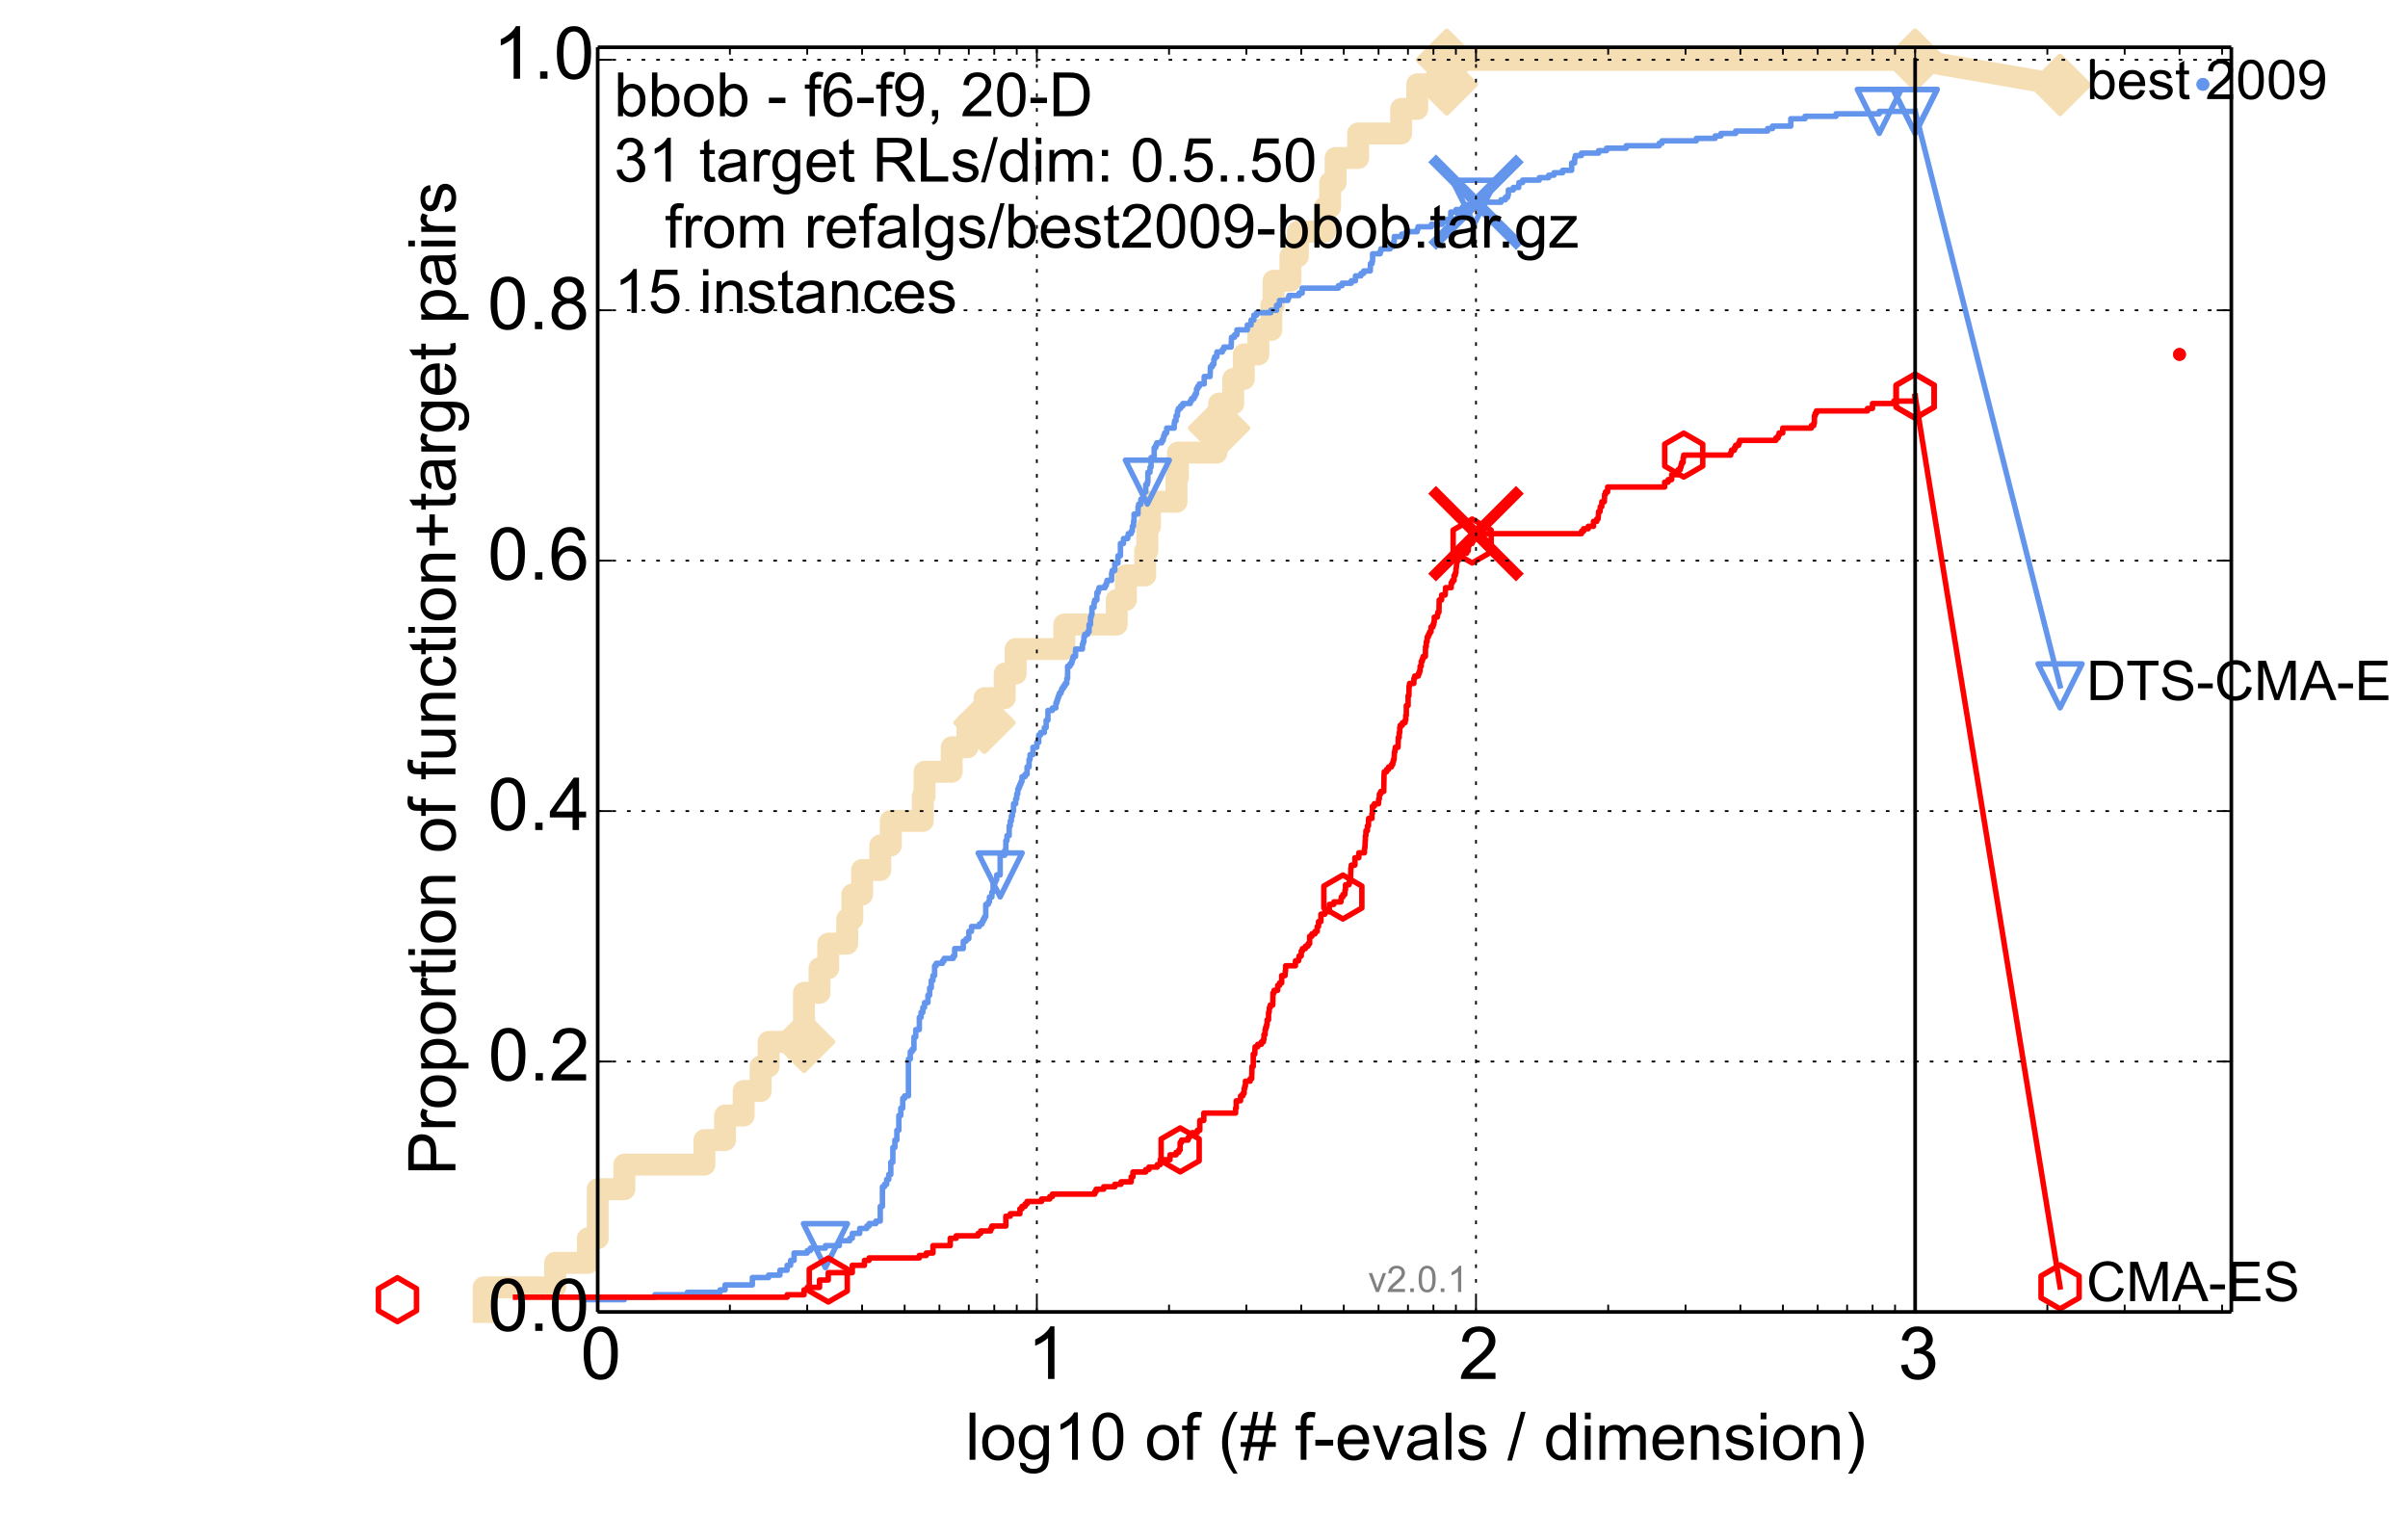 <?xml version="1.0" encoding="utf-8" standalone="no"?>
<!DOCTYPE svg PUBLIC "-//W3C//DTD SVG 1.1//EN"
  "http://www.w3.org/Graphics/SVG/1.1/DTD/svg11.dtd">
<!-- Created with matplotlib (http://matplotlib.org/) -->
<svg height="414pt" version="1.1" viewBox="0 0 658 414" width="658pt" xmlns="http://www.w3.org/2000/svg" xmlns:xlink="http://www.w3.org/1999/xlink">
 <defs>
  <style type="text/css">
*{stroke-linecap:butt;stroke-linejoin:round;}
  </style>
 </defs>
 <g id="figure_1">
  <g id="patch_1">
   <path d="
M0 414.924
L658.687 414.924
L658.687 0
L0 0
z
" style="fill:#ffffff;"/>
  </g>
  <g id="axes_1">
   <g id="patch_2">
    <path d="
M163.324 358.524
L609.724 358.524
L609.724 12.924
L163.324 12.924
z
" style="fill:#ffffff;"/>
   </g>
   <g id="line2d_1">
    <path d="
M132.167 358.524
L132.167 351.814
L151.694 351.814
L151.694 345.105
L160.65 345.105
L160.65 338.395
L163.324 338.395
L163.324 324.977
L170.607 324.977
L170.607 318.267
L192.488 318.267
L192.488 311.558
L198.128 311.558
L198.128 304.849
L203.216 304.849
L203.216 298.139
L207.852 298.139
L207.852 291.43
L210.024 291.43
L210.024 284.72
L219.702 284.72
L219.702 271.302
L223.942 271.302
L223.942 264.592
L226.329 264.592
L226.329 257.883
L231.508 257.883
L231.508 251.174
L232.898 251.174
L232.898 244.464
L235.571 244.464
L235.571 237.755
L240.538 237.755
L240.538 231.045
L243.418 231.045
L243.418 224.336
L252.167 224.336
L252.167 217.627
L252.639 217.627
L252.639 210.917
L260.065 210.917
L260.065 204.208
L264.362 204.208
L264.362 197.498
L269.021 197.498
L269.021 190.789
L274.546 190.789
L274.546 184.08
L277.542 184.08
L277.542 177.37
L290.833 177.37
L290.833 170.661
L305.145 170.661
L305.145 163.952
L307.655 163.952
L307.655 157.242
L312.933 157.242
L312.933 150.533
L313.52 150.533
L313.52 143.823
L314.245 143.823
L314.245 137.114
L321.491 137.114
L321.491 130.405
L321.866 130.405
L321.866 123.695
L332.414 123.695
L332.414 116.986
L333.12 116.986
L333.12 110.277
L336.983 110.277
L336.983 103.567
L339.879 103.567
L339.879 96.858
L343.86 96.858
L343.86 90.148
L347.407 90.148
L347.407 83.439
L348.013 83.439
L348.013 76.73
L352.623 76.73
L352.623 70.02
L354.651 70.02
L354.651 63.311
L362.055 63.311
L362.055 56.602
L363.474 56.602
L363.474 49.892
L364.964 49.892
L364.964 43.183
L371.114 43.183
L371.114 36.473
L382.879 36.473
L382.879 29.764
L387.278 29.764
L387.278 23.055
L395.342 23.055
L395.342 16.345
L523.324 16.345" style="fill:none;stroke:#f5deb3;stroke-linecap:square;stroke-width:6;"/>
   </g>
   <g id="line2d_2"/>
   <g id="line2d_3">
    <path d="
M523.324 16.345
L562.924 23.189" style="fill:none;stroke:#f5deb3;stroke-linecap:square;stroke-width:6;"/>
    <defs>
     <path d="
M-6.10623e-16 7.778
L7.778 0
L1.16573e-15 -7.778
L-7.778 -1.77636e-15
z
" id="m2c936259e7" style="stroke:#f5deb3;stroke-linejoin:miter;stroke-width:1.5;"/>
    </defs>
    <g>
     <use style="fill:#f5deb3;stroke:#f5deb3;stroke-linejoin:miter;stroke-width:1.5;" x="523.324" xlink:href="#m2c936259e7" y="16.345"/>
     <use style="fill:#f5deb3;stroke:#f5deb3;stroke-linejoin:miter;stroke-width:1.5;" x="562.924" xlink:href="#m2c936259e7" y="23.189"/>
    </g>
   </g>
   <g id="line2d_4">
    <defs>
     <path d="
M0 1.5
C0.398 1.5 0.779 1.342 1.061 1.061
C1.342 0.779 1.5 0.398 1.5 0
C1.5 -0.398 1.342 -0.779 1.061 -1.061
C0.779 -1.342 0.398 -1.5 0 -1.5
C-0.398 -1.5 -0.779 -1.342 -1.061 -1.061
C-1.342 -0.779 -1.5 -0.398 -1.5 0
C-1.5 0.398 -1.342 0.779 -1.061 1.061
C-0.779 1.342 -0.398 1.5 0 1.5
z
" id="m68ae1779e3" style="stroke:#f5deb3;stroke-width:0.5;"/>
    </defs>
    <g>
     <use style="fill:#f5deb3;stroke:#f5deb3;stroke-width:0.5;" x="395.342" xlink:href="#m68ae1779e3" y="16.345"/>
     <use style="fill:#f5deb3;stroke:#f5deb3;stroke-width:0.5;" x="395.342" xlink:href="#m68ae1779e3" y="16.345"/>
    </g>
   </g>
   <g id="line2d_5">
    <g>
     <use style="fill:#f5deb3;stroke:#f5deb3;stroke-linejoin:miter;stroke-width:1.5;" x="219.702" xlink:href="#m2c936259e7" y="284.72"/>
     <use style="fill:#f5deb3;stroke:#f5deb3;stroke-linejoin:miter;stroke-width:1.5;" x="269.021" xlink:href="#m2c936259e7" y="197.498"/>
     <use style="fill:#f5deb3;stroke:#f5deb3;stroke-linejoin:miter;stroke-width:1.5;" x="333.12" xlink:href="#m2c936259e7" y="116.986"/>
     <use style="fill:#f5deb3;stroke:#f5deb3;stroke-linejoin:miter;stroke-width:1.5;" x="395.342" xlink:href="#m2c936259e7" y="23.055"/>
     <use style="fill:#f5deb3;stroke:#f5deb3;stroke-linejoin:miter;stroke-width:1.5;" x="395.342" xlink:href="#m2c936259e7" y="16.345"/>
     <use style="fill:#f5deb3;stroke:#f5deb3;stroke-linejoin:miter;stroke-width:1.5;" x="523.324" xlink:href="#m2c936259e7" y="16.345"/>
    </g>
   </g>
   <g id="line2d_6">
    <defs>
     <path d="
M0 1.5
C0.398 1.5 0.779 1.342 1.061 1.061
C1.342 0.779 1.5 0.398 1.5 0
C1.5 -0.398 1.342 -0.779 1.061 -1.061
C0.779 -1.342 0.398 -1.5 0 -1.5
C-0.398 -1.5 -0.779 -1.342 -1.061 -1.061
C-1.342 -0.779 -1.5 -0.398 -1.5 0
C-1.5 0.398 -1.342 0.779 -1.061 1.061
C-0.779 1.342 -0.398 1.5 0 1.5
z
" id="m03dd694df9" style="stroke:#6495ed;stroke-width:0.5;"/>
    </defs>
    <g>
     <use style="fill:#6495ed;stroke:#6495ed;stroke-width:0.5;" x="601.952" xlink:href="#m03dd694df9" y="23.055"/>
     <use style="fill:#6495ed;stroke:#6495ed;stroke-width:0.5;" x="601.952" xlink:href="#m03dd694df9" y="23.055"/>
    </g>
   </g>
   <g id="line2d_7">
    <path d="
M160.65 355.169
L170.607 355.169
L170.607 354.498
L178.964 354.498
L178.964 353.827
L187.818 353.827
L187.818 353.156
L196.774 353.156
L196.774 352.485
L198.128 352.485
L198.128 351.143
L205.586 351.143
L205.586 349.13
L210.024 349.13
L210.024 348.459
L213.12 348.459
L213.12 347.118
L215.087 347.118
L215.087 345.776
L216.044 345.776
L216.044 344.434
L216.983 344.434
L216.983 342.421
L220.578 342.421
L220.578 341.75
L221.44 341.75
L221.44 341.079
L225.545 341.079
L225.545 340.408
L229.351 340.408
L229.351 339.066
L232.207 339.066
L232.207 338.395
L232.898 338.395
L232.898 337.054
L234.915 337.054
L234.915 335.712
L236.858 335.712
L236.858 335.041
L237.489 335.041
L237.489 334.37
L239.34 334.37
L239.34 333.699
L240.538 333.699
L240.538 329.673
L241.127 329.673
L241.127 324.306
L241.709 324.306
L241.709 323.635
L242.285 323.635
L242.285 322.293
L242.855 322.293
L242.855 320.951
L243.418 320.951
L243.418 317.596
L243.975 317.596
L243.975 313.571
L244.527 313.571
L244.527 311.558
L245.073 311.558
L245.073 308.874
L245.613 308.874
L245.613 304.849
L246.147 304.849
L246.147 302.836
L246.676 302.836
L246.676 300.152
L247.2 300.152
L247.2 299.481
L248.232 299.481
L248.232 289.417
L248.74 289.417
L248.74 287.404
L249.244 287.404
L249.244 286.733
L249.743 286.733
L249.743 283.379
L250.237 283.379
L250.237 281.366
L251.211 281.366
L251.211 278.011
L251.691 278.011
L251.691 276.669
L252.167 276.669
L252.167 275.327
L252.639 275.327
L252.639 273.985
L253.569 273.985
L253.569 271.973
L254.029 271.973
L254.029 269.96
L254.484 269.96
L254.484 267.947
L254.935 267.947
L254.935 266.605
L255.382 266.605
L255.382 263.921
L255.826 263.921
L255.826 263.25
L257.563 263.25
L257.563 262.579
L257.989 262.579
L257.989 261.909
L260.471 261.909
L260.471 261.238
L260.873 261.238
L260.873 259.225
L263.225 259.225
L263.225 257.212
L263.985 257.212
L263.985 256.541
L264.735 256.541
L264.735 254.528
L265.475 254.528
L265.475 253.186
L267.631 253.186
L267.631 252.515
L268.331 252.515
L268.331 251.844
L268.677 251.844
L268.677 251.174
L269.021 251.174
L269.021 250.503
L269.363 250.503
L269.363 247.148
L270.04 247.148
L270.04 246.477
L270.375 246.477
L270.375 245.135
L271.039 245.135
L271.039 243.793
L271.368 243.793
L271.368 241.109
L272.019 241.109
L272.019 240.438
L272.342 240.438
L272.342 239.097
L273.298 239.097
L273.298 233.729
L274.546 233.729
L274.546 232.387
L274.854 232.387
L274.854 229.703
L275.16 229.703
L275.16 228.362
L275.766 228.362
L275.766 225.678
L276.066 225.678
L276.066 224.336
L276.365 224.336
L276.365 222.994
L276.662 222.994
L276.662 221.652
L276.957 221.652
L276.957 219.639
L277.542 219.639
L277.542 218.298
L277.833 218.298
L277.833 216.956
L278.121 216.956
L278.121 215.614
L278.409 215.614
L278.409 214.943
L278.694 214.943
L278.694 214.272
L278.978 214.272
L278.978 213.601
L279.261 213.601
L279.261 212.259
L280.099 212.259
L280.099 211.588
L280.65 211.588
L280.65 209.575
L281.196 209.575
L281.196 207.563
L281.467 207.563
L281.467 206.221
L282.271 206.221
L282.271 204.208
L283.324 204.208
L283.324 202.866
L283.842 202.866
L283.842 200.853
L284.356 200.853
L284.356 200.182
L285.368 200.182
L285.368 198.84
L285.866 198.84
L285.866 196.828
L286.36 196.828
L286.36 194.144
L287.575 194.144
L287.575 193.473
L288.527 193.473
L288.527 192.131
L288.762 192.131
L288.762 191.46
L288.997 191.46
L288.997 190.789
L289.23 190.789
L289.23 190.118
L289.462 190.118
L289.462 189.447
L289.923 189.447
L289.923 188.776
L290.152 188.776
L290.152 188.105
L290.607 188.105
L290.607 187.434
L291.059 187.434
L291.059 186.763
L291.506 186.763
L291.506 185.422
L291.728 185.422
L291.728 182.067
L292.389 182.067
L292.389 181.396
L292.825 181.396
L292.825 180.725
L293.042 180.725
L293.042 180.054
L293.258 180.054
L293.258 179.383
L293.9 179.383
L293.9 177.37
L295.78 177.37
L295.78 176.028
L295.985 176.028
L295.985 175.358
L296.189 175.358
L296.189 174.016
L296.392 174.016
L296.392 173.345
L297.197 173.345
L297.197 172.674
L297.595 172.674
L297.595 170.661
L297.99 170.661
L297.99 168.648
L298.186 168.648
L298.186 167.977
L298.381 167.977
L298.381 165.964
L298.964 165.964
L298.964 164.623
L299.156 164.623
L299.156 163.952
L299.73 163.952
L299.73 161.939
L300.109 161.939
L300.109 161.268
L300.298 161.268
L300.298 160.597
L301.964 160.597
L301.964 159.926
L302.327 159.926
L302.327 159.255
L302.508 159.255
L302.508 158.584
L303.755 158.584
L303.755 156.571
L303.931 156.571
L303.931 155.9
L304.628 155.9
L304.628 153.888
L305.487 153.888
L305.487 151.875
L306.163 151.875
L306.163 148.52
L306.997 148.52
L306.997 147.178
L308.143 147.178
L308.143 146.507
L308.304 146.507
L308.304 145.836
L309.105 145.836
L309.105 145.165
L309.422 145.165
L309.422 143.823
L309.737 143.823
L309.737 142.482
L309.893 142.482
L309.893 140.469
L310.977 140.469
L310.977 138.456
L311.131 138.456
L311.131 137.785
L311.738 137.785
L311.738 136.443
L312.339 136.443
L312.339 135.101
L312.488 135.101
L312.488 134.43
L313.08 134.43
L313.08 132.418
L313.52 132.418
L313.52 131.747
L313.666 131.747
L313.666 129.063
L314.245 129.063
L314.245 127.721
L314.532 127.721
L314.532 125.037
L315.384 125.037
L315.384 122.353
L315.805 122.353
L315.805 121.683
L316.084 121.683
L316.084 121.012
L317.455 121.012
L317.455 120.341
L317.86 120.341
L317.86 119.67
L317.994 119.67
L317.994 118.999
L318.261 118.999
L318.261 118.328
L318.792 118.328
L318.792 116.986
L320.861 116.986
L320.861 115.644
L320.988 115.644
L320.988 114.973
L321.366 114.973
L321.366 113.631
L321.741 113.631
L321.741 112.289
L321.99 112.289
L321.99 111.618
L322.607 111.618
L322.607 110.948
L323.216 110.948
L323.216 110.277
L325.237 110.277
L325.237 109.606
L325.586 109.606
L325.586 108.935
L326.276 108.935
L326.276 108.264
L326.618 108.264
L326.618 107.593
L326.957 107.593
L326.957 106.251
L327.294 106.251
L327.294 105.58
L327.741 105.58
L327.741 104.909
L329.057 104.909
L329.057 102.896
L330.658 102.896
L330.763 100.213
L331.284 100.213
L331.284 99.542
L331.698 99.542
L331.698 98.2
L331.904 98.2
L331.904 97.529
L332.516 97.529
L332.516 96.187
L334.015 96.187
L334.015 95.516
L334.407 95.516
L334.407 94.845
L336.421 94.845
L336.515 92.161
L337.353 92.161
L337.353 91.49
L337.996 91.49
L337.996 90.148
L340.838 90.148
L340.838 88.807
L341.865 88.807
L341.865 87.465
L342.622 87.465
L342.622 86.123
L343.368 86.123
L343.368 85.452
L347.254 85.452
L347.254 84.781
L348.835 84.781
L348.835 83.439
L349.571 83.439
L349.644 82.097
L351.929 82.097
L351.929 81.426
L352.207 81.426
L352.207 80.755
L354.981 80.755
L354.981 80.084
L355.831 80.084
L355.831 78.743
L365.72 78.743
L365.72 78.072
L366.729 78.072
L366.729 77.401
L369.244 77.401
L369.244 76.73
L370.384 76.73
L370.384 75.388
L371.882 75.388
L371.882 74.717
L372.639 74.717
L372.639 74.046
L374.438 74.046
L374.484 72.033
L374.935 72.033
L374.935 71.362
L375.07 71.362
L375.07 69.349
L377.134 69.349
L377.134 68.678
L377.349 68.678
L377.349 68.007
L379.861 68.007
L379.861 67.337
L380.833 67.337
L380.833 65.995
L380.993 65.995
L380.993 64.653
L383.033 64.653
L383.033 63.982
L384.212 63.982
L384.212 63.311
L387.243 63.311
L387.243 62.64
L387.49 62.64
L387.49 61.969
L391.138 61.969
L391.138 61.298
L394.113 61.298
L394.113 60.627
L395.281 60.627
L395.281 59.956
L396.424 59.956
L396.424 57.943
L397.862 57.943
L397.862 57.273
L399.598 57.273
L399.598 56.602
L400.348 56.602
L400.348 55.931
L402.826 55.931
L402.826 55.26
L410.175 55.26
L410.175 54.589
L411.35 54.589
L411.35 53.918
L411.994 53.918
L411.994 53.247
L412.17 53.247
L412.17 51.905
L413.516 51.905
L413.516 51.234
L414.994 51.234
L415.057 49.892
L416.067 49.892
L416.067 49.221
L420.616 49.221
L420.616 48.55
L423.189 48.55
L423.189 47.879
L424.628 47.879
L424.628 47.208
L426.997 47.208
L426.997 46.538
L429.469 46.538
L429.469 44.525
L430.283 44.525
L430.283 43.183
L430.485 43.183
L430.485 42.512
L432.13 42.512
L432.13 41.841
L436.815 41.841
L436.815 41.17
L438.989 41.17
L438.989 40.499
L444.355 40.499
L444.355 39.828
L453.38 39.828
L453.38 39.157
L454.143 39.157
L454.143 38.486
L463.533 38.486
L463.533 37.815
L468.686 37.815
L468.686 37.144
L470.268 37.144
L470.268 36.473
L474.271 36.473
L474.271 35.803
L483.002 35.803
L483.002 35.132
L484.356 35.132
L484.356 34.461
L489.344 34.461
L489.344 32.448
L493.227 32.448
L493.227 31.777
L501.708 31.777
L501.708 31.106
L513.522 31.106
L513.522 30.435
L523.324 30.435
L523.324 30.435" style="fill:none;stroke:#6495ed;stroke-linecap:square;stroke-width:1.5;"/>
   </g>
   <g id="line2d_8">
    <defs>
     <path d="
M-7.34788e-16 6
L6 -6
L-6 -6
z
" id="md7b19447de" style="stroke:#6495ed;stroke-linejoin:miter;stroke-width:1.5;"/>
    </defs>
    <g>
     <use style="fill:none;stroke:#6495ed;stroke-linejoin:miter;stroke-width:1.5;" x="225.545" xlink:href="#md7b19447de" y="340.408"/>
     <use style="fill:none;stroke:#6495ed;stroke-linejoin:miter;stroke-width:1.5;" x="273.298" xlink:href="#md7b19447de" y="239.097"/>
     <use style="fill:none;stroke:#6495ed;stroke-linejoin:miter;stroke-width:1.5;" x="313.52" xlink:href="#md7b19447de" y="131.747"/>
     <use style="fill:none;stroke:#6495ed;stroke-linejoin:miter;stroke-width:1.5;" x="402.826" xlink:href="#md7b19447de" y="55.26"/>
     <use style="fill:none;stroke:#6495ed;stroke-linejoin:miter;stroke-width:1.5;" x="513.522" xlink:href="#md7b19447de" y="30.435"/>
     <use style="fill:none;stroke:#6495ed;stroke-linejoin:miter;stroke-width:1.5;" x="523.324" xlink:href="#md7b19447de" y="30.435"/>
    </g>
   </g>
   <g id="line2d_9"/>
   <g id="line2d_10">
    <path clip-path="url(#pebde201112)" d="
M403.324 55.26" style="fill:none;stroke:#6495ed;stroke-linecap:square;"/>
    <defs>
     <path d="
M-12 12
L12 -12
M-12 -12
L12 12" id="mdd39a44969" style="stroke:#6495ed;stroke-width:3;"/>
    </defs>
    <g clip-path="url(#pebde201112)">
     <use style="fill:#6495ed;stroke:#6495ed;stroke-width:3;" x="403.324" xlink:href="#mdd39a44969" y="55.26"/>
    </g>
   </g>
   <g id="line2d_11">
    <defs>
     <path d="
M0 1.5
C0.398 1.5 0.779 1.342 1.061 1.061
C1.342 0.779 1.5 0.398 1.5 0
C1.5 -0.398 1.342 -0.779 1.061 -1.061
C0.779 -1.342 0.398 -1.5 0 -1.5
C-0.398 -1.5 -0.779 -1.342 -1.061 -1.061
C-1.342 -0.779 -1.5 -0.398 -1.5 0
C-1.5 0.398 -1.342 0.779 -1.061 1.061
C-0.779 1.342 -0.398 1.5 0 1.5
z
" id="ma07bdd5909" style="stroke:#ff0000;stroke-width:0.5;"/>
    </defs>
    <g>
     <use style="fill:#ff0000;stroke:#ff0000;stroke-width:0.5;" x="595.565" xlink:href="#ma07bdd5909" y="96.858"/>
     <use style="fill:#ff0000;stroke:#ff0000;stroke-width:0.5;" x="595.565" xlink:href="#ma07bdd5909" y="96.858"/>
    </g>
   </g>
   <g id="line2d_12">
    <path d="
M140.873 354.498
L215.087 354.498
L215.087 353.827
L219.702 353.827
L219.702 352.485
L220.578 352.485
L220.578 351.814
L223.942 351.814
L223.942 349.801
L226.329 349.801
L226.329 347.789
L232.898 347.789
L232.898 345.776
L236.218 345.776
L236.218 344.434
L237.489 344.434
L237.489 343.763
L251.211 343.763
L251.211 343.092
L253.106 343.092
L253.106 342.421
L254.935 342.421
L254.935 340.408
L259.656 340.408
L259.656 338.395
L261.273 338.395
L261.273 337.724
L267.278 337.724
L267.278 337.054
L267.982 337.054
L267.982 336.383
L270.708 336.383
L270.708 335.712
L271.039 335.712
L271.039 335.041
L274.854 335.041
L274.854 332.357
L276.066 332.357
L276.066 331.686
L278.694 331.686
L278.694 330.344
L279.261 330.344
L279.261 329.673
L280.099 329.673
L280.099 329.002
L280.65 329.002
L280.65 328.331
L284.61 328.331
L284.61 327.66
L286.85 327.66
L286.85 326.989
L287.575 326.989
L287.575 326.319
L299.156 326.319
L299.156 325.648
L299.54 325.648
L299.54 324.977
L301.598 324.977
L301.598 324.306
L304.628 324.306
L304.628 323.635
L306.331 323.635
L306.331 322.964
L309.105 322.964
L309.105 321.622
L309.579 321.622
L309.579 320.28
L313.08 320.28
L313.08 319.609
L313.956 319.609
L313.956 318.938
L316.223 318.938
L316.223 318.267
L317.048 318.267
L317.048 316.925
L319.707 316.925
L319.707 315.584
L321.366 315.584
L321.366 314.913
L322.114 314.913
L322.114 314.242
L322.484 314.242
L322.484 312.229
L322.851 312.229
L322.851 311.558
L324.651 311.558
L324.651 310.887
L325.003 310.887
L325.003 310.216
L325.701 310.216
L325.701 309.545
L327.182 309.545
L327.182 308.874
L327.852 308.874
L327.852 306.19
L328.949 306.19
L328.949 304.178
L337.63 304.178
L337.63 302.836
L337.813 302.836
L337.813 300.823
L338.991 300.823
L338.991 299.481
L339.614 299.481
L339.614 298.81
L339.967 298.81
L339.967 297.468
L340.142 297.468
L340.142 296.797
L340.317 296.797
L340.317 295.455
L341.61 295.455
L341.61 294.784
L342.034 294.784
L342.119 291.43
L342.455 291.43
L342.455 288.075
L342.872 288.075
L342.955 286.062
L343.697 286.062
L343.697 285.391
L344.669 285.391
L344.669 284.72
L345.228 284.72
L345.228 284.049
L345.387 284.049
L345.387 282.708
L345.703 282.708
L345.703 281.366
L345.86 281.366
L345.86 280.695
L346.095 280.695
L346.095 280.024
L346.251 280.024
L346.251 278.682
L346.639 278.682
L346.639 276.669
L346.794 276.669
L346.871 275.327
L347.101 275.327
L347.101 274.656
L347.786 274.656
L347.862 271.302
L348.163 271.302
L348.163 270.631
L349.13 270.631
L349.13 269.289
L349.644 269.289
L349.644 268.618
L350.224 268.618
L350.224 266.605
L351.154 266.605
L351.225 265.263
L351.296 265.263
L351.296 263.921
L353.983 263.921
L353.983 262.579
L354.849 262.579
L354.849 261.909
L354.981 261.909
L354.981 261.238
L355.571 261.238
L355.571 259.896
L355.896 259.896
L355.896 259.225
L356.73 259.225
L356.73 258.554
L357.427 258.554
L357.427 257.883
L357.865 257.883
L357.865 255.87
L358.484 255.87
L358.484 255.199
L359.34 255.199
L359.34 254.528
L359.942 254.528
L359.942 253.186
L360.3 253.186
L360.3 251.844
L360.951 251.844
L360.951 249.832
L361.998 249.832
L361.998 249.161
L363.024 249.161
L363.024 248.49
L363.25 248.49
L363.25 247.148
L364.472 247.148
L364.472 246.477
L366.412 246.477
L366.518 245.135
L366.939 245.135
L366.939 244.464
L367.46 244.464
L367.564 243.122
L367.667 243.122
L367.667 241.78
L368.639 241.78
L368.639 241.109
L368.892 241.109
L368.993 239.768
L369.043 239.768
L369.144 237.084
L369.244 237.084
L369.244 236.413
L370.237 236.413
L370.237 234.4
L371.307 234.4
L371.307 233.058
L372.826 233.058
L372.873 231.716
L372.966 231.716
L373.06 229.703
L373.106 229.703
L373.106 228.362
L373.246 228.362
L373.246 227.02
L373.662 227.02
L373.662 225.678
L373.937 225.678
L373.983 223.665
L374.89 223.665
L374.89 222.323
L375.025 222.323
L375.025 220.31
L375.56 220.31
L375.56 219.639
L376.702 219.639
L376.745 218.298
L376.918 218.298
L376.918 216.956
L377.306 216.956
L377.306 216.285
L378.116 216.285
L378.2 211.588
L378.242 211.588
L378.242 210.917
L378.913 210.917
L378.913 210.246
L379.451 210.246
L379.451 209.575
L380.228 209.575
L380.228 208.904
L380.592 208.904
L380.592 208.233
L380.753 208.233
L380.753 207.563
L380.953 207.563
L381.033 205.55
L381.153 205.55
L381.153 204.879
L381.273 204.879
L381.273 204.208
L382.023 204.208
L382.101 201.524
L382.336 201.524
L382.336 200.182
L382.491 200.182
L382.491 198.84
L382.647 198.84
L382.647 198.169
L383.225 198.169
L383.225 197.498
L383.948 197.498
L383.948 196.828
L384.136 196.828
L384.136 195.486
L384.287 195.486
L384.287 192.802
L384.773 192.802
L384.773 190.118
L384.995 190.118
L385.032 187.434
L385.18 187.434
L385.18 186.763
L386.348 186.763
L386.348 185.422
L386.564 185.422
L386.564 184.751
L387.561 184.751
L387.561 184.08
L387.842 184.08
L387.842 183.409
L388.052 183.409
L388.052 182.067
L388.366 182.067
L388.366 180.725
L388.643 180.725
L388.643 180.054
L388.884 180.054
L388.884 179.383
L389.499 179.383
L389.533 176.699
L389.736 176.699
L389.736 175.358
L389.973 175.358
L390.006 174.016
L390.342 174.016
L390.342 173.345
L390.642 173.345
L390.642 172.674
L391.039 172.674
L391.039 171.332
L391.564 171.332
L391.564 170.661
L391.792 170.661
L391.792 169.99
L391.922 169.99
L391.922 168.648
L392.758 168.648
L392.758 167.977
L392.886 167.977
L392.886 167.306
L393.203 167.306
L393.266 163.952
L393.926 163.952
L393.926 162.61
L394.885 162.61
L394.976 161.268
L395.007 161.268
L395.007 160.597
L396.543 160.597
L396.543 159.255
L396.898 159.255
L396.898 158.584
L397.338 158.584
L397.338 157.242
L397.659 157.242
L397.659 156.571
L397.833 156.571
L397.891 155.229
L397.948 155.229
L398.035 153.888
L398.093 153.888
L398.093 153.217
L398.494 153.217
L398.494 151.875
L399.006 151.875
L399.006 151.204
L400.76 151.204
L400.76 150.533
L401.196 150.533
L401.25 149.191
L401.44 149.191
L401.44 148.52
L402.271 148.52
L402.271 147.849
L402.642 147.849
L402.642 147.178
L403.01 147.178
L403.01 146.507
L403.324 146.507
L403.324 145.836
L432.16 145.836
L432.16 145.165
L432.726 145.165
L432.726 144.494
L434 144.494
L434 143.823
L435.426 143.823
L435.426 142.482
L436.333 142.482
L436.333 141.811
L436.692 141.811
L436.801 140.469
L436.829 140.469
L436.829 139.798
L437.225 139.798
L437.293 138.456
L437.698 138.456
L437.698 137.114
L438.394 137.114
L438.474 135.101
L438.712 135.101
L438.712 134.43
L439.291 134.43
L439.304 133.088
L454.884 133.088
L454.884 131.747
L455.835 131.747
L455.835 131.076
L456.796 131.076
L456.796 129.734
L458.523 129.734
L458.523 128.392
L459.116 128.392
L459.116 127.721
L459.357 127.721
L459.357 127.05
L459.534 127.05
L459.534 126.379
L459.931 126.379
L459.931 125.037
L460.089 125.037
L460.089 124.366
L472.918 124.366
L472.918 123.695
L473.151 123.695
L473.151 123.024
L473.93 123.024
L473.93 122.353
L474.265 122.353
L474.265 121.683
L475.086 121.683
L475.086 121.012
L475.368 121.012
L475.368 120.341
L485.273 120.341
L485.273 119.67
L485.891 119.67
L485.891 118.999
L486.158 118.999
L486.158 118.328
L487.143 118.328
L487.143 116.986
L494.948 116.986
L494.948 116.315
L495.613 116.315
L495.613 115.644
L495.799 115.644
L495.799 113.631
L495.993 113.631
L495.993 112.96
L496.353 112.96
L496.353 112.289
L510.308 112.289
L510.308 111.618
L511.659 111.618
L511.665 110.277
L517.487 110.277
L517.487 109.606
L523.3 109.606
L523.3 108.264
L523.324 108.264" style="fill:none;stroke:#ff0000;stroke-linecap:square;stroke-width:1.5;"/>
   </g>
   <g id="line2d_13">
    <defs>
     <path d="
M3.67394e-16 -6
L-5.196 -3
L-5.196 3
L-1.10218e-15 6
L5.196 3
L5.196 -3
z
" id="m98e028c2bf" style="stroke:#ff0000;stroke-linejoin:miter;stroke-width:1.5;"/>
    </defs>
    <g>
     <use style="fill:none;stroke:#ff0000;stroke-linejoin:miter;stroke-width:1.5;" x="108.612" xlink:href="#m98e028c2bf" y="355.169"/>
     <use style="fill:none;stroke:#ff0000;stroke-linejoin:miter;stroke-width:1.5;" x="226.329" xlink:href="#m98e028c2bf" y="349.801"/>
     <use style="fill:none;stroke:#ff0000;stroke-linejoin:miter;stroke-width:1.5;" x="322.484" xlink:href="#m98e028c2bf" y="314.242"/>
     <use style="fill:none;stroke:#ff0000;stroke-linejoin:miter;stroke-width:1.5;" x="366.939" xlink:href="#m98e028c2bf" y="245.135"/>
     <use style="fill:none;stroke:#ff0000;stroke-linejoin:miter;stroke-width:1.5;" x="402.271" xlink:href="#m98e028c2bf" y="147.849"/>
     <use style="fill:none;stroke:#ff0000;stroke-linejoin:miter;stroke-width:1.5;" x="460.089" xlink:href="#m98e028c2bf" y="124.366"/>
     <use style="fill:none;stroke:#ff0000;stroke-linejoin:miter;stroke-width:1.5;" x="523.324" xlink:href="#m98e028c2bf" y="108.264"/>
    </g>
   </g>
   <g id="line2d_14"/>
   <g id="line2d_15">
    <path clip-path="url(#pebde201112)" d="
M403.324 145.836" style="fill:none;stroke:#ff0000;stroke-linecap:square;"/>
    <defs>
     <path d="
M-12 12
L12 -12
M-12 -12
L12 12" id="m4e2b024d89" style="stroke:#ff0000;stroke-width:3;"/>
    </defs>
    <g clip-path="url(#pebde201112)">
     <use style="fill:#ff0000;stroke:#ff0000;stroke-width:3;" x="403.324" xlink:href="#m4e2b024d89" y="145.836"/>
    </g>
   </g>
   <g id="line2d_16">
    <path d="
M523.324 108.264
L562.924 351.68" style="fill:none;stroke:#ff0000;stroke-linecap:square;stroke-width:1.5;"/>
    <g>
     <use style="fill:none;stroke:#ff0000;stroke-linejoin:miter;stroke-width:1.5;" x="523.324" xlink:href="#m98e028c2bf" y="108.264"/>
     <use style="fill:none;stroke:#ff0000;stroke-linejoin:miter;stroke-width:1.5;" x="562.924" xlink:href="#m98e028c2bf" y="351.68"/>
    </g>
   </g>
   <g id="line2d_17">
    <path d="
M523.324 30.435
L562.924 187.434" style="fill:none;stroke:#6495ed;stroke-linecap:square;stroke-width:1.5;"/>
    <g>
     <use style="fill:none;stroke:#6495ed;stroke-linejoin:miter;stroke-width:1.5;" x="523.324" xlink:href="#md7b19447de" y="30.435"/>
     <use style="fill:none;stroke:#6495ed;stroke-linejoin:miter;stroke-width:1.5;" x="562.924" xlink:href="#md7b19447de" y="187.434"/>
    </g>
   </g>
   <g id="line2d_18">
    <path d="
M523.324 358.524
L523.324 16.345" style="fill:none;stroke:#000000;stroke-linecap:square;"/>
   </g>
   <g id="matplotlib.axis_1">
    <g id="xtick_1">
     <g id="line2d_19">
      <path clip-path="url(#pebde201112)" d="
M163.324 358.524
L163.324 12.924" style="fill:none;stroke:#000000;stroke-dasharray:1,3;stroke-dashoffset:0.0;stroke-width:0.5;"/>
     </g>
     <g id="line2d_20">
      <defs>
       <path d="
M0 0
L0 -4" id="m93b0483c22" style="stroke:#000000;stroke-width:0.5;"/>
      </defs>
      <g>
       <use style="stroke:#000000;stroke-width:0.5;" x="163.324" xlink:href="#m93b0483c22" y="358.524"/>
      </g>
     </g>
     <g id="line2d_21">
      <defs>
       <path d="
M0 0
L0 4" id="m741efc42ff" style="stroke:#000000;stroke-width:0.5;"/>
      </defs>
      <g>
       <use style="stroke:#000000;stroke-width:0.5;" x="163.324" xlink:href="#m741efc42ff" y="12.924"/>
      </g>
     </g>
     <g id="text_1">
      <!-- 0 -->
      <defs>
       <path d="
M4.156 35.297
Q4.156 48 6.766 55.734
Q9.375 63.484 14.516 67.672
Q19.672 71.875 27.484 71.875
Q33.25 71.875 37.594 69.547
Q41.938 67.234 44.766 62.859
Q47.609 58.5 49.219 52.219
Q50.828 45.953 50.828 35.297
Q50.828 22.703 48.234 14.969
Q45.656 7.234 40.5 3
Q35.359 -1.219 27.484 -1.219
Q17.141 -1.219 11.234 6.203
Q4.156 15.141 4.156 35.297
M13.188 35.297
Q13.188 17.672 17.312 11.828
Q21.438 6 27.484 6
Q33.547 6 37.672 11.859
Q41.797 17.719 41.797 35.297
Q41.797 52.984 37.672 58.781
Q33.547 64.594 27.391 64.594
Q21.344 64.594 17.719 59.469
Q13.188 52.938 13.188 35.297" id="ArialMT-30"/>
      </defs>
      <g transform="translate(158.656 376.839)scale(0.2 -0.2)">
       <use xlink:href="#ArialMT-30"/>
      </g>
     </g>
    </g>
    <g id="xtick_2">
     <g id="line2d_22">
      <path clip-path="url(#pebde201112)" d="
M283.324 358.524
L283.324 12.924" style="fill:none;stroke:#000000;stroke-dasharray:1,3;stroke-dashoffset:0.0;stroke-width:0.5;"/>
     </g>
     <g id="line2d_23">
      <g>
       <use style="stroke:#000000;stroke-width:0.5;" x="283.324" xlink:href="#m93b0483c22" y="358.524"/>
      </g>
     </g>
     <g id="line2d_24">
      <g>
       <use style="stroke:#000000;stroke-width:0.5;" x="283.324" xlink:href="#m741efc42ff" y="12.924"/>
      </g>
     </g>
     <g id="text_2">
      <!-- 1 -->
      <defs>
       <path d="
M37.25 0
L28.469 0
L28.469 56
Q25.297 52.984 20.141 49.953
Q14.984 46.922 10.891 45.406
L10.891 53.906
Q18.266 57.375 23.781 62.297
Q29.297 67.234 31.594 71.875
L37.25 71.875
z
" id="ArialMT-31"/>
      </defs>
      <g transform="translate(280.688 376.839)scale(0.2 -0.2)">
       <use xlink:href="#ArialMT-31"/>
      </g>
     </g>
    </g>
    <g id="xtick_3">
     <g id="line2d_25">
      <path clip-path="url(#pebde201112)" d="
M403.324 358.524
L403.324 12.924" style="fill:none;stroke:#000000;stroke-dasharray:1,3;stroke-dashoffset:0.0;stroke-width:0.5;"/>
     </g>
     <g id="line2d_26">
      <g>
       <use style="stroke:#000000;stroke-width:0.5;" x="403.324" xlink:href="#m93b0483c22" y="358.524"/>
      </g>
     </g>
     <g id="line2d_27">
      <g>
       <use style="stroke:#000000;stroke-width:0.5;" x="403.324" xlink:href="#m741efc42ff" y="12.924"/>
      </g>
     </g>
     <g id="text_3">
      <!-- 2 -->
      <defs>
       <path d="
M50.344 8.453
L50.344 0
L3.031 0
Q2.938 3.172 4.047 6.109
Q5.859 10.938 9.828 15.625
Q13.812 20.312 21.344 26.469
Q33.016 36.031 37.109 41.625
Q41.219 47.219 41.219 52.203
Q41.219 57.422 37.469 61
Q33.734 64.594 27.734 64.594
Q21.391 64.594 17.578 60.781
Q13.766 56.984 13.719 50.25
L4.688 51.172
Q5.609 61.281 11.656 66.578
Q17.719 71.875 27.938 71.875
Q38.234 71.875 44.234 66.156
Q50.25 60.453 50.25 52
Q50.25 47.703 48.484 43.547
Q46.734 39.406 42.656 34.812
Q38.578 30.219 29.109 22.219
Q21.188 15.578 18.938 13.203
Q16.703 10.844 15.234 8.453
z
" id="ArialMT-32"/>
      </defs>
      <g transform="translate(398.583 376.839)scale(0.2 -0.2)">
       <use xlink:href="#ArialMT-32"/>
      </g>
     </g>
    </g>
    <g id="xtick_4">
     <g id="line2d_28">
      <path clip-path="url(#pebde201112)" d="
M523.324 358.524
L523.324 12.924" style="fill:none;stroke:#000000;stroke-dasharray:1,3;stroke-dashoffset:0.0;stroke-width:0.5;"/>
     </g>
     <g id="line2d_29">
      <g>
       <use style="stroke:#000000;stroke-width:0.5;" x="523.324" xlink:href="#m93b0483c22" y="358.524"/>
      </g>
     </g>
     <g id="line2d_30">
      <g>
       <use style="stroke:#000000;stroke-width:0.5;" x="523.324" xlink:href="#m741efc42ff" y="12.924"/>
      </g>
     </g>
     <g id="text_4">
      <!-- 3 -->
      <defs>
       <path d="
M4.203 18.891
L12.984 20.062
Q14.5 12.594 18.141 9.297
Q21.781 6 27 6
Q33.203 6 37.469 10.297
Q41.75 14.594 41.75 20.953
Q41.75 27 37.797 30.922
Q33.844 34.859 27.734 34.859
Q25.25 34.859 21.531 33.891
L22.516 41.609
Q23.391 41.5 23.922 41.5
Q29.547 41.5 34.031 44.422
Q38.531 47.359 38.531 53.469
Q38.531 58.297 35.25 61.469
Q31.984 64.656 26.812 64.656
Q21.688 64.656 18.266 61.422
Q14.844 58.203 13.875 51.766
L5.078 53.328
Q6.688 62.156 12.391 67.016
Q18.109 71.875 26.609 71.875
Q32.469 71.875 37.391 69.359
Q42.328 66.844 44.938 62.5
Q47.562 58.156 47.562 53.266
Q47.562 48.641 45.062 44.828
Q42.578 41.016 37.703 38.766
Q44.047 37.312 47.562 32.688
Q51.078 28.078 51.078 21.141
Q51.078 11.766 44.234 5.25
Q37.406 -1.266 26.953 -1.266
Q17.531 -1.266 11.297 4.344
Q5.078 9.969 4.203 18.891" id="ArialMT-33"/>
      </defs>
      <g transform="translate(518.636 376.839)scale(0.2 -0.2)">
       <use xlink:href="#ArialMT-33"/>
      </g>
     </g>
    </g>
    <g id="xtick_5">
     <g id="line2d_31">
      <defs>
       <path d="
M0 0
L0 -2" id="m177f7580d0" style="stroke:#000000;stroke-width:0.5;"/>
      </defs>
      <g>
       <use style="stroke:#000000;stroke-width:0.5;" x="199.447" xlink:href="#m177f7580d0" y="358.524"/>
      </g>
     </g>
     <g id="line2d_32">
      <defs>
       <path d="
M0 0
L0 2" id="m5284c7e2a0" style="stroke:#000000;stroke-width:0.5;"/>
      </defs>
      <g>
       <use style="stroke:#000000;stroke-width:0.5;" x="199.447" xlink:href="#m5284c7e2a0" y="12.924"/>
      </g>
     </g>
    </g>
    <g id="xtick_6">
     <g id="line2d_33">
      <g>
       <use style="stroke:#000000;stroke-width:0.5;" x="220.578" xlink:href="#m177f7580d0" y="358.524"/>
      </g>
     </g>
     <g id="line2d_34">
      <g>
       <use style="stroke:#000000;stroke-width:0.5;" x="220.578" xlink:href="#m5284c7e2a0" y="12.924"/>
      </g>
     </g>
    </g>
    <g id="xtick_7">
     <g id="line2d_35">
      <g>
       <use style="stroke:#000000;stroke-width:0.5;" x="235.571" xlink:href="#m177f7580d0" y="358.524"/>
      </g>
     </g>
     <g id="line2d_36">
      <g>
       <use style="stroke:#000000;stroke-width:0.5;" x="235.571" xlink:href="#m5284c7e2a0" y="12.924"/>
      </g>
     </g>
    </g>
    <g id="xtick_8">
     <g id="line2d_37">
      <g>
       <use style="stroke:#000000;stroke-width:0.5;" x="247.2" xlink:href="#m177f7580d0" y="358.524"/>
      </g>
     </g>
     <g id="line2d_38">
      <g>
       <use style="stroke:#000000;stroke-width:0.5;" x="247.2" xlink:href="#m5284c7e2a0" y="12.924"/>
      </g>
     </g>
    </g>
    <g id="xtick_9">
     <g id="line2d_39">
      <g>
       <use style="stroke:#000000;stroke-width:0.5;" x="256.702" xlink:href="#m177f7580d0" y="358.524"/>
      </g>
     </g>
     <g id="line2d_40">
      <g>
       <use style="stroke:#000000;stroke-width:0.5;" x="256.702" xlink:href="#m5284c7e2a0" y="12.924"/>
      </g>
     </g>
    </g>
    <g id="xtick_10">
     <g id="line2d_41">
      <g>
       <use style="stroke:#000000;stroke-width:0.5;" x="264.735" xlink:href="#m177f7580d0" y="358.524"/>
      </g>
     </g>
     <g id="line2d_42">
      <g>
       <use style="stroke:#000000;stroke-width:0.5;" x="264.735" xlink:href="#m5284c7e2a0" y="12.924"/>
      </g>
     </g>
    </g>
    <g id="xtick_11">
     <g id="line2d_43">
      <g>
       <use style="stroke:#000000;stroke-width:0.5;" x="271.694" xlink:href="#m177f7580d0" y="358.524"/>
      </g>
     </g>
     <g id="line2d_44">
      <g>
       <use style="stroke:#000000;stroke-width:0.5;" x="271.694" xlink:href="#m5284c7e2a0" y="12.924"/>
      </g>
     </g>
    </g>
    <g id="xtick_12">
     <g id="line2d_45">
      <g>
       <use style="stroke:#000000;stroke-width:0.5;" x="277.833" xlink:href="#m177f7580d0" y="358.524"/>
      </g>
     </g>
     <g id="line2d_46">
      <g>
       <use style="stroke:#000000;stroke-width:0.5;" x="277.833" xlink:href="#m5284c7e2a0" y="12.924"/>
      </g>
     </g>
    </g>
    <g id="xtick_13">
     <g id="line2d_47">
      <g>
       <use style="stroke:#000000;stroke-width:0.5;" x="319.447" xlink:href="#m177f7580d0" y="358.524"/>
      </g>
     </g>
     <g id="line2d_48">
      <g>
       <use style="stroke:#000000;stroke-width:0.5;" x="319.447" xlink:href="#m5284c7e2a0" y="12.924"/>
      </g>
     </g>
    </g>
    <g id="xtick_14">
     <g id="line2d_49">
      <g>
       <use style="stroke:#000000;stroke-width:0.5;" x="340.578" xlink:href="#m177f7580d0" y="358.524"/>
      </g>
     </g>
     <g id="line2d_50">
      <g>
       <use style="stroke:#000000;stroke-width:0.5;" x="340.578" xlink:href="#m5284c7e2a0" y="12.924"/>
      </g>
     </g>
    </g>
    <g id="xtick_15">
     <g id="line2d_51">
      <g>
       <use style="stroke:#000000;stroke-width:0.5;" x="355.571" xlink:href="#m177f7580d0" y="358.524"/>
      </g>
     </g>
     <g id="line2d_52">
      <g>
       <use style="stroke:#000000;stroke-width:0.5;" x="355.571" xlink:href="#m5284c7e2a0" y="12.924"/>
      </g>
     </g>
    </g>
    <g id="xtick_16">
     <g id="line2d_53">
      <g>
       <use style="stroke:#000000;stroke-width:0.5;" x="367.2" xlink:href="#m177f7580d0" y="358.524"/>
      </g>
     </g>
     <g id="line2d_54">
      <g>
       <use style="stroke:#000000;stroke-width:0.5;" x="367.2" xlink:href="#m5284c7e2a0" y="12.924"/>
      </g>
     </g>
    </g>
    <g id="xtick_17">
     <g id="line2d_55">
      <g>
       <use style="stroke:#000000;stroke-width:0.5;" x="376.702" xlink:href="#m177f7580d0" y="358.524"/>
      </g>
     </g>
     <g id="line2d_56">
      <g>
       <use style="stroke:#000000;stroke-width:0.5;" x="376.702" xlink:href="#m5284c7e2a0" y="12.924"/>
      </g>
     </g>
    </g>
    <g id="xtick_18">
     <g id="line2d_57">
      <g>
       <use style="stroke:#000000;stroke-width:0.5;" x="384.735" xlink:href="#m177f7580d0" y="358.524"/>
      </g>
     </g>
     <g id="line2d_58">
      <g>
       <use style="stroke:#000000;stroke-width:0.5;" x="384.735" xlink:href="#m5284c7e2a0" y="12.924"/>
      </g>
     </g>
    </g>
    <g id="xtick_19">
     <g id="line2d_59">
      <g>
       <use style="stroke:#000000;stroke-width:0.5;" x="391.694" xlink:href="#m177f7580d0" y="358.524"/>
      </g>
     </g>
     <g id="line2d_60">
      <g>
       <use style="stroke:#000000;stroke-width:0.5;" x="391.694" xlink:href="#m5284c7e2a0" y="12.924"/>
      </g>
     </g>
    </g>
    <g id="xtick_20">
     <g id="line2d_61">
      <g>
       <use style="stroke:#000000;stroke-width:0.5;" x="397.833" xlink:href="#m177f7580d0" y="358.524"/>
      </g>
     </g>
     <g id="line2d_62">
      <g>
       <use style="stroke:#000000;stroke-width:0.5;" x="397.833" xlink:href="#m5284c7e2a0" y="12.924"/>
      </g>
     </g>
    </g>
    <g id="xtick_21">
     <g id="line2d_63">
      <g>
       <use style="stroke:#000000;stroke-width:0.5;" x="439.447" xlink:href="#m177f7580d0" y="358.524"/>
      </g>
     </g>
     <g id="line2d_64">
      <g>
       <use style="stroke:#000000;stroke-width:0.5;" x="439.447" xlink:href="#m5284c7e2a0" y="12.924"/>
      </g>
     </g>
    </g>
    <g id="xtick_22">
     <g id="line2d_65">
      <g>
       <use style="stroke:#000000;stroke-width:0.5;" x="460.578" xlink:href="#m177f7580d0" y="358.524"/>
      </g>
     </g>
     <g id="line2d_66">
      <g>
       <use style="stroke:#000000;stroke-width:0.5;" x="460.578" xlink:href="#m5284c7e2a0" y="12.924"/>
      </g>
     </g>
    </g>
    <g id="xtick_23">
     <g id="line2d_67">
      <g>
       <use style="stroke:#000000;stroke-width:0.5;" x="475.571" xlink:href="#m177f7580d0" y="358.524"/>
      </g>
     </g>
     <g id="line2d_68">
      <g>
       <use style="stroke:#000000;stroke-width:0.5;" x="475.571" xlink:href="#m5284c7e2a0" y="12.924"/>
      </g>
     </g>
    </g>
    <g id="xtick_24">
     <g id="line2d_69">
      <g>
       <use style="stroke:#000000;stroke-width:0.5;" x="487.2" xlink:href="#m177f7580d0" y="358.524"/>
      </g>
     </g>
     <g id="line2d_70">
      <g>
       <use style="stroke:#000000;stroke-width:0.5;" x="487.2" xlink:href="#m5284c7e2a0" y="12.924"/>
      </g>
     </g>
    </g>
    <g id="xtick_25">
     <g id="line2d_71">
      <g>
       <use style="stroke:#000000;stroke-width:0.5;" x="496.702" xlink:href="#m177f7580d0" y="358.524"/>
      </g>
     </g>
     <g id="line2d_72">
      <g>
       <use style="stroke:#000000;stroke-width:0.5;" x="496.702" xlink:href="#m5284c7e2a0" y="12.924"/>
      </g>
     </g>
    </g>
    <g id="xtick_26">
     <g id="line2d_73">
      <g>
       <use style="stroke:#000000;stroke-width:0.5;" x="504.735" xlink:href="#m177f7580d0" y="358.524"/>
      </g>
     </g>
     <g id="line2d_74">
      <g>
       <use style="stroke:#000000;stroke-width:0.5;" x="504.735" xlink:href="#m5284c7e2a0" y="12.924"/>
      </g>
     </g>
    </g>
    <g id="xtick_27">
     <g id="line2d_75">
      <g>
       <use style="stroke:#000000;stroke-width:0.5;" x="511.694" xlink:href="#m177f7580d0" y="358.524"/>
      </g>
     </g>
     <g id="line2d_76">
      <g>
       <use style="stroke:#000000;stroke-width:0.5;" x="511.694" xlink:href="#m5284c7e2a0" y="12.924"/>
      </g>
     </g>
    </g>
    <g id="xtick_28">
     <g id="line2d_77">
      <g>
       <use style="stroke:#000000;stroke-width:0.5;" x="517.833" xlink:href="#m177f7580d0" y="358.524"/>
      </g>
     </g>
     <g id="line2d_78">
      <g>
       <use style="stroke:#000000;stroke-width:0.5;" x="517.833" xlink:href="#m5284c7e2a0" y="12.924"/>
      </g>
     </g>
    </g>
    <g id="xtick_29">
     <g id="line2d_79">
      <g>
       <use style="stroke:#000000;stroke-width:0.5;" x="559.447" xlink:href="#m177f7580d0" y="358.524"/>
      </g>
     </g>
     <g id="line2d_80">
      <g>
       <use style="stroke:#000000;stroke-width:0.5;" x="559.447" xlink:href="#m5284c7e2a0" y="12.924"/>
      </g>
     </g>
    </g>
    <g id="xtick_30">
     <g id="line2d_81">
      <g>
       <use style="stroke:#000000;stroke-width:0.5;" x="580.578" xlink:href="#m177f7580d0" y="358.524"/>
      </g>
     </g>
     <g id="line2d_82">
      <g>
       <use style="stroke:#000000;stroke-width:0.5;" x="580.578" xlink:href="#m5284c7e2a0" y="12.924"/>
      </g>
     </g>
    </g>
    <g id="xtick_31">
     <g id="line2d_83">
      <g>
       <use style="stroke:#000000;stroke-width:0.5;" x="595.571" xlink:href="#m177f7580d0" y="358.524"/>
      </g>
     </g>
     <g id="line2d_84">
      <g>
       <use style="stroke:#000000;stroke-width:0.5;" x="595.571" xlink:href="#m5284c7e2a0" y="12.924"/>
      </g>
     </g>
    </g>
    <g id="xtick_32">
     <g id="line2d_85">
      <g>
       <use style="stroke:#000000;stroke-width:0.5;" x="607.2" xlink:href="#m177f7580d0" y="358.524"/>
      </g>
     </g>
     <g id="line2d_86">
      <g>
       <use style="stroke:#000000;stroke-width:0.5;" x="607.2" xlink:href="#m5284c7e2a0" y="12.924"/>
      </g>
     </g>
    </g>
    <g id="text_5">
     <!-- log10 of (# f-evals / dimension) -->
     <defs>
      <path d="
M12.359 -21.047
L6.062 -21.047
Q20.656 2.391 20.656 25.875
Q20.656 35.062 18.562 44.094
Q16.891 51.422 13.922 58.156
Q12.016 62.547 6.062 72.797
L12.359 72.797
Q21.531 60.547 25.922 48.188
Q29.688 37.547 29.688 25.922
Q29.688 12.75 24.625 0.438
Q19.578 -11.859 12.359 -21.047" id="ArialMT-29"/>
      <path d="
M40.438 6.391
Q35.547 2.25 31.031 0.531
Q26.516 -1.172 21.344 -1.172
Q12.797 -1.172 8.203 3
Q3.609 7.172 3.609 13.672
Q3.609 17.484 5.344 20.625
Q7.078 23.781 9.891 25.688
Q12.703 27.594 16.219 28.562
Q18.797 29.25 24.031 29.891
Q34.672 31.156 39.703 32.906
Q39.75 34.719 39.75 35.203
Q39.75 40.578 37.25 42.781
Q33.891 45.75 27.25 45.75
Q21.047 45.75 18.094 43.578
Q15.141 41.406 13.719 35.891
L5.125 37.062
Q6.297 42.578 8.984 45.969
Q11.672 49.359 16.75 51.188
Q21.828 53.031 28.516 53.031
Q35.156 53.031 39.297 51.469
Q43.453 49.906 45.406 47.531
Q47.359 45.172 48.141 41.547
Q48.578 39.312 48.578 33.453
L48.578 21.734
Q48.578 9.469 49.141 6.219
Q49.703 2.984 51.375 0
L42.188 0
Q40.828 2.734 40.438 6.391
M39.703 26.031
Q34.906 24.078 25.344 22.703
Q19.922 21.922 17.672 20.938
Q15.438 19.969 14.203 18.094
Q12.984 16.219 12.984 13.922
Q12.984 10.406 15.641 8.062
Q18.312 5.719 23.438 5.719
Q28.516 5.719 32.469 7.938
Q36.422 10.156 38.281 14.016
Q39.703 17 39.703 22.797
z
" id="ArialMT-61"/>
      <path d="
M4.984 -4.297
L13.531 -5.562
Q14.062 -9.516 16.5 -11.328
Q19.781 -13.766 25.438 -13.766
Q31.547 -13.766 34.859 -11.328
Q38.188 -8.891 39.359 -4.5
Q40.047 -1.812 39.984 6.781
Q34.234 0 25.641 0
Q14.938 0 9.078 7.719
Q3.219 15.438 3.219 26.219
Q3.219 33.641 5.906 39.906
Q8.594 46.188 13.688 49.609
Q18.797 53.031 25.688 53.031
Q34.859 53.031 40.828 45.609
L40.828 51.859
L48.922 51.859
L48.922 7.031
Q48.922 -5.078 46.453 -10.125
Q44 -15.188 38.641 -18.109
Q33.297 -21.047 25.484 -21.047
Q16.219 -21.047 10.5 -16.875
Q4.781 -12.703 4.984 -4.297
M12.25 26.859
Q12.25 16.656 16.297 11.969
Q20.359 7.281 26.469 7.281
Q32.516 7.281 36.609 11.938
Q40.719 16.609 40.719 26.562
Q40.719 36.078 36.5 40.906
Q32.281 45.75 26.312 45.75
Q20.453 45.75 16.344 40.984
Q12.25 36.234 12.25 26.859" id="ArialMT-67"/>
      <path d="
M8.688 0
L8.688 45.016
L0.922 45.016
L0.922 51.859
L8.688 51.859
L8.688 57.375
Q8.688 62.594 9.625 65.141
Q10.891 68.562 14.078 70.672
Q17.281 72.797 23.047 72.797
Q26.766 72.797 31.25 71.922
L29.938 64.266
Q27.203 64.75 24.75 64.75
Q20.75 64.75 19.094 63.031
Q17.438 61.328 17.438 56.641
L17.438 51.859
L27.547 51.859
L27.547 45.016
L17.438 45.016
L17.438 0
z
" id="ArialMT-66"/>
      <path d="
M42.094 16.703
L51.172 15.578
Q49.031 7.625 43.219 3.219
Q37.406 -1.172 28.375 -1.172
Q17 -1.172 10.328 5.828
Q3.656 12.844 3.656 25.484
Q3.656 38.578 10.391 45.797
Q17.141 53.031 27.875 53.031
Q38.281 53.031 44.875 45.953
Q51.469 38.875 51.469 26.031
Q51.469 25.25 51.422 23.688
L12.75 23.688
Q13.234 15.141 17.578 10.594
Q21.922 6.062 28.422 6.062
Q33.25 6.062 36.672 8.594
Q40.094 11.141 42.094 16.703
M13.234 30.906
L42.188 30.906
Q41.609 37.453 38.875 40.719
Q34.672 45.797 27.984 45.797
Q21.922 45.797 17.797 41.75
Q13.672 37.703 13.234 30.906" id="ArialMT-65"/>
      <path d="
M40.234 0
L40.234 6.547
Q35.297 -1.172 25.734 -1.172
Q19.531 -1.172 14.328 2.25
Q9.125 5.672 6.266 11.797
Q3.422 17.922 3.422 25.875
Q3.422 33.641 6 39.969
Q8.594 46.297 13.766 49.656
Q18.953 53.031 25.344 53.031
Q30.031 53.031 33.688 51.047
Q37.359 49.078 39.656 45.906
L39.656 71.578
L48.391 71.578
L48.391 0
z

M12.453 25.875
Q12.453 15.922 16.641 10.984
Q20.844 6.062 26.562 6.062
Q32.328 6.062 36.344 10.766
Q40.375 15.484 40.375 25.141
Q40.375 35.797 36.266 40.766
Q32.172 45.75 26.172 45.75
Q20.312 45.75 16.375 40.969
Q12.453 36.188 12.453 25.875" id="ArialMT-64"/>
      <path d="
M0 -1.219
L20.75 72.797
L27.781 72.797
L7.078 -1.219
z
" id="ArialMT-2f"/>
      <path d="
M21 0
L1.266 51.859
L10.547 51.859
L21.688 20.797
Q23.484 15.766 25 10.359
Q26.172 14.453 28.266 20.219
L39.797 51.859
L48.828 51.859
L29.203 0
z
" id="ArialMT-76"/>
      <path d="
M3.172 21.484
L3.172 30.328
L30.172 30.328
L30.172 21.484
z
" id="ArialMT-2d"/>
      <path d="
M6.594 0
L6.594 51.859
L14.453 51.859
L14.453 44.578
Q16.891 48.391 20.938 50.703
Q25 53.031 30.172 53.031
Q35.938 53.031 39.625 50.641
Q43.312 48.25 44.828 43.953
Q50.984 53.031 60.844 53.031
Q68.562 53.031 72.703 48.75
Q76.859 44.484 76.859 35.594
L76.859 0
L68.109 0
L68.109 32.672
Q68.109 37.938 67.25 40.25
Q66.406 42.578 64.156 43.984
Q61.922 45.406 58.891 45.406
Q53.422 45.406 49.797 41.766
Q46.188 38.141 46.188 30.125
L46.188 0
L37.406 0
L37.406 33.688
Q37.406 39.547 35.25 42.469
Q33.109 45.406 28.219 45.406
Q24.516 45.406 21.359 43.453
Q18.219 41.5 16.797 37.734
Q15.375 33.984 15.375 26.906
L15.375 0
z
" id="ArialMT-6d"/>
      <path d="
M3.078 15.484
L11.766 16.844
Q12.5 11.625 15.844 8.844
Q19.188 6.062 25.203 6.062
Q31.25 6.062 34.172 8.516
Q37.109 10.984 37.109 14.312
Q37.109 17.281 34.516 19
Q32.719 20.172 25.531 21.969
Q15.875 24.422 12.141 26.203
Q8.406 27.984 6.469 31.125
Q4.547 34.281 4.547 38.094
Q4.547 41.547 6.125 44.5
Q7.719 47.469 10.453 49.422
Q12.5 50.922 16.031 51.969
Q19.578 53.031 23.641 53.031
Q29.734 53.031 34.344 51.266
Q38.969 49.516 41.156 46.5
Q43.359 43.5 44.188 38.484
L35.594 37.312
Q35.016 41.312 32.203 43.547
Q29.391 45.797 24.266 45.797
Q18.219 45.797 15.625 43.797
Q13.031 41.797 13.031 39.109
Q13.031 37.406 14.109 36.031
Q15.188 34.625 17.484 33.688
Q18.797 33.203 25.25 31.453
Q34.578 28.953 38.25 27.359
Q41.938 25.781 44.031 22.75
Q46.141 19.734 46.141 15.234
Q46.141 10.844 43.578 6.953
Q41.016 3.078 36.172 0.953
Q31.344 -1.172 25.25 -1.172
Q15.141 -1.172 9.844 3.031
Q4.547 7.234 3.078 15.484" id="ArialMT-73"/>
      <path d="
M6.391 0
L6.391 71.578
L15.188 71.578
L15.188 0
z
" id="ArialMT-6c"/>
      <path d="
M3.328 25.922
Q3.328 40.328 11.328 47.266
Q18.016 53.031 27.641 53.031
Q38.328 53.031 45.109 46.016
Q51.906 39.016 51.906 26.656
Q51.906 16.656 48.906 10.906
Q45.906 5.172 40.156 2
Q34.422 -1.172 27.641 -1.172
Q16.75 -1.172 10.031 5.812
Q3.328 12.797 3.328 25.922
M12.359 25.922
Q12.359 15.969 16.703 11.016
Q21.047 6.062 27.641 6.062
Q34.188 6.062 38.531 11.031
Q42.875 16.016 42.875 26.219
Q42.875 35.844 38.5 40.797
Q34.125 45.75 27.641 45.75
Q21.047 45.75 16.703 40.812
Q12.359 35.891 12.359 25.922" id="ArialMT-6f"/>
      <path d="
M6.594 0
L6.594 51.859
L14.5 51.859
L14.5 44.484
Q20.219 53.031 31 53.031
Q35.688 53.031 39.625 51.344
Q43.562 49.656 45.516 46.922
Q47.469 44.188 48.25 40.438
Q48.734 37.984 48.734 31.891
L48.734 0
L39.938 0
L39.938 31.547
Q39.938 36.922 38.906 39.578
Q37.891 42.234 35.281 43.812
Q32.672 45.406 29.156 45.406
Q23.531 45.406 19.453 41.844
Q15.375 38.281 15.375 28.328
L15.375 0
z
" id="ArialMT-6e"/>
      <path d="
M23.391 -21.047
Q16.109 -11.859 11.078 0.438
Q6.062 12.75 6.062 25.922
Q6.062 37.547 9.812 48.188
Q14.203 60.547 23.391 72.797
L29.688 72.797
Q23.781 62.641 21.875 58.297
Q18.891 51.562 17.188 44.234
Q15.094 35.109 15.094 25.875
Q15.094 2.391 29.688 -21.047
z
" id="ArialMT-28"/>
      <path d="
M5.031 -1.219
L9.281 19.578
L1.031 19.578
L1.031 26.859
L10.75 26.859
L14.359 44.578
L1.031 44.578
L1.031 51.859
L15.828 51.859
L20.062 72.797
L27.391 72.797
L23.141 51.859
L38.531 51.859
L42.781 72.797
L50.141 72.797
L45.906 51.859
L54.344 51.859
L54.344 44.578
L44.438 44.578
L40.766 26.859
L54.344 26.859
L54.344 19.578
L39.312 19.578
L35.062 -1.219
L27.734 -1.219
L31.938 19.578
L16.609 19.578
L12.359 -1.219
z

M18.062 26.859
L33.406 26.859
L37.062 44.578
L21.688 44.578
z
" id="ArialMT-23"/>
      <path d="
M6.641 61.469
L6.641 71.578
L15.438 71.578
L15.438 61.469
z

M6.641 0
L6.641 51.859
L15.438 51.859
L15.438 0
z
" id="ArialMT-69"/>
      <path id="ArialMT-20"/>
     </defs>
     <g transform="translate(263.797 398.918)scale(0.18 -0.18)">
      <use xlink:href="#ArialMT-6c"/>
      <use x="22.217" xlink:href="#ArialMT-6f"/>
      <use x="77.832" xlink:href="#ArialMT-67"/>
      <use x="133.447" xlink:href="#ArialMT-31"/>
      <use x="189.062" xlink:href="#ArialMT-30"/>
      <use x="244.678" xlink:href="#ArialMT-20"/>
      <use x="272.461" xlink:href="#ArialMT-6f"/>
      <use x="328.076" xlink:href="#ArialMT-66"/>
      <use x="355.859" xlink:href="#ArialMT-20"/>
      <use x="383.643" xlink:href="#ArialMT-28"/>
      <use x="416.943" xlink:href="#ArialMT-23"/>
      <use x="472.559" xlink:href="#ArialMT-20"/>
      <use x="500.342" xlink:href="#ArialMT-66"/>
      <use x="528.125" xlink:href="#ArialMT-2d"/>
      <use x="561.426" xlink:href="#ArialMT-65"/>
      <use x="617.041" xlink:href="#ArialMT-76"/>
      <use x="667.041" xlink:href="#ArialMT-61"/>
      <use x="722.656" xlink:href="#ArialMT-6c"/>
      <use x="744.873" xlink:href="#ArialMT-73"/>
      <use x="794.873" xlink:href="#ArialMT-20"/>
      <use x="822.656" xlink:href="#ArialMT-2f"/>
      <use x="850.439" xlink:href="#ArialMT-20"/>
      <use x="878.223" xlink:href="#ArialMT-64"/>
      <use x="933.838" xlink:href="#ArialMT-69"/>
      <use x="956.055" xlink:href="#ArialMT-6d"/>
      <use x="1039.355" xlink:href="#ArialMT-65"/>
      <use x="1094.971" xlink:href="#ArialMT-6e"/>
      <use x="1150.586" xlink:href="#ArialMT-73"/>
      <use x="1200.586" xlink:href="#ArialMT-69"/>
      <use x="1222.803" xlink:href="#ArialMT-6f"/>
      <use x="1278.418" xlink:href="#ArialMT-6e"/>
      <use x="1334.033" xlink:href="#ArialMT-29"/>
     </g>
    </g>
   </g>
   <g id="matplotlib.axis_2">
    <g id="ytick_1">
     <g id="line2d_87">
      <path clip-path="url(#pebde201112)" d="
M163.324 358.524
L609.724 358.524" style="fill:none;stroke:#000000;stroke-dasharray:1,3;stroke-dashoffset:0.0;stroke-width:0.5;"/>
     </g>
     <g id="line2d_88">
      <defs>
       <path d="
M0 0
L4 0" id="m728421d6d4" style="stroke:#000000;stroke-width:0.5;"/>
      </defs>
      <g>
       <use style="stroke:#000000;stroke-width:0.5;" x="163.324" xlink:href="#m728421d6d4" y="358.524"/>
      </g>
     </g>
     <g id="line2d_89">
      <defs>
       <path d="
M0 0
L-4 0" id="mcb0005524f" style="stroke:#000000;stroke-width:0.5;"/>
      </defs>
      <g>
       <use style="stroke:#000000;stroke-width:0.5;" x="609.724" xlink:href="#mcb0005524f" y="358.524"/>
      </g>
     </g>
     <g id="text_6">
      <!-- 0.0 -->
      <defs>
       <path d="
M9.078 0
L9.078 10.016
L19.094 10.016
L19.094 0
z
" id="ArialMT-2e"/>
      </defs>
      <g transform="translate(133.311 363.694)scale(0.2 -0.2)">
       <use xlink:href="#ArialMT-30"/>
       <use x="55.615" xlink:href="#ArialMT-2e"/>
       <use x="83.398" xlink:href="#ArialMT-30"/>
      </g>
     </g>
    </g>
    <g id="ytick_2">
     <g id="line2d_90">
      <path clip-path="url(#pebde201112)" d="
M163.324 290.088
L609.724 290.088" style="fill:none;stroke:#000000;stroke-dasharray:1,3;stroke-dashoffset:0.0;stroke-width:0.5;"/>
     </g>
     <g id="line2d_91">
      <g>
       <use style="stroke:#000000;stroke-width:0.5;" x="163.324" xlink:href="#m728421d6d4" y="290.088"/>
      </g>
     </g>
     <g id="line2d_92">
      <g>
       <use style="stroke:#000000;stroke-width:0.5;" x="609.724" xlink:href="#mcb0005524f" y="290.088"/>
      </g>
     </g>
     <g id="text_7">
      <!-- 0.2 -->
      <g transform="translate(133.408 295.258)scale(0.2 -0.2)">
       <use xlink:href="#ArialMT-30"/>
       <use x="55.615" xlink:href="#ArialMT-2e"/>
       <use x="83.398" xlink:href="#ArialMT-32"/>
      </g>
     </g>
    </g>
    <g id="ytick_3">
     <g id="line2d_93">
      <path clip-path="url(#pebde201112)" d="
M163.324 221.652
L609.724 221.652" style="fill:none;stroke:#000000;stroke-dasharray:1,3;stroke-dashoffset:0.0;stroke-width:0.5;"/>
     </g>
     <g id="line2d_94">
      <g>
       <use style="stroke:#000000;stroke-width:0.5;" x="163.324" xlink:href="#m728421d6d4" y="221.652"/>
      </g>
     </g>
     <g id="line2d_95">
      <g>
       <use style="stroke:#000000;stroke-width:0.5;" x="609.724" xlink:href="#mcb0005524f" y="221.652"/>
      </g>
     </g>
     <g id="text_8">
      <!-- 0.4 -->
      <defs>
       <path d="
M32.328 0
L32.328 17.141
L1.266 17.141
L1.266 25.203
L33.938 71.578
L41.109 71.578
L41.109 25.203
L50.781 25.203
L50.781 17.141
L41.109 17.141
L41.109 0
z

M32.328 25.203
L32.328 57.469
L9.906 25.203
z
" id="ArialMT-34"/>
      </defs>
      <g transform="translate(133.32 226.823)scale(0.2 -0.2)">
       <use xlink:href="#ArialMT-30"/>
       <use x="55.615" xlink:href="#ArialMT-2e"/>
       <use x="83.398" xlink:href="#ArialMT-34"/>
      </g>
     </g>
    </g>
    <g id="ytick_4">
     <g id="line2d_96">
      <path clip-path="url(#pebde201112)" d="
M163.324 153.217
L609.724 153.217" style="fill:none;stroke:#000000;stroke-dasharray:1,3;stroke-dashoffset:0.0;stroke-width:0.5;"/>
     </g>
     <g id="line2d_97">
      <g>
       <use style="stroke:#000000;stroke-width:0.5;" x="163.324" xlink:href="#m728421d6d4" y="153.217"/>
      </g>
     </g>
     <g id="line2d_98">
      <g>
       <use style="stroke:#000000;stroke-width:0.5;" x="609.724" xlink:href="#mcb0005524f" y="153.217"/>
      </g>
     </g>
     <g id="text_9">
      <!-- 0.6 -->
      <defs>
       <path d="
M49.75 54.047
L41.016 53.375
Q39.844 58.547 37.703 60.891
Q34.125 64.656 28.906 64.656
Q24.703 64.656 21.531 62.312
Q17.391 59.281 14.984 53.469
Q12.594 47.656 12.5 36.922
Q15.672 41.75 20.266 44.094
Q24.859 46.438 29.891 46.438
Q38.672 46.438 44.844 39.969
Q51.031 33.5 51.031 23.25
Q51.031 16.5 48.125 10.719
Q45.219 4.938 40.141 1.859
Q35.062 -1.219 28.609 -1.219
Q17.625 -1.219 10.688 6.859
Q3.766 14.938 3.766 33.5
Q3.766 54.25 11.422 63.672
Q18.109 71.875 29.438 71.875
Q37.891 71.875 43.281 67.141
Q48.688 62.406 49.75 54.047
M13.875 23.188
Q13.875 18.656 15.797 14.5
Q17.719 10.359 21.188 8.172
Q24.656 6 28.469 6
Q34.031 6 38.031 10.484
Q42.047 14.984 42.047 22.703
Q42.047 30.125 38.078 34.391
Q34.125 38.672 28.125 38.672
Q22.172 38.672 18.016 34.391
Q13.875 30.125 13.875 23.188" id="ArialMT-36"/>
      </defs>
      <g transform="translate(133.27 158.387)scale(0.2 -0.2)">
       <use xlink:href="#ArialMT-30"/>
       <use x="55.615" xlink:href="#ArialMT-2e"/>
       <use x="83.398" xlink:href="#ArialMT-36"/>
      </g>
     </g>
    </g>
    <g id="ytick_5">
     <g id="line2d_99">
      <path clip-path="url(#pebde201112)" d="
M163.324 84.781
L609.724 84.781" style="fill:none;stroke:#000000;stroke-dasharray:1,3;stroke-dashoffset:0.0;stroke-width:0.5;"/>
     </g>
     <g id="line2d_100">
      <g>
       <use style="stroke:#000000;stroke-width:0.5;" x="163.324" xlink:href="#m728421d6d4" y="84.781"/>
      </g>
     </g>
     <g id="line2d_101">
      <g>
       <use style="stroke:#000000;stroke-width:0.5;" x="609.724" xlink:href="#mcb0005524f" y="84.781"/>
      </g>
     </g>
     <g id="text_10">
      <!-- 0.8 -->
      <defs>
       <path d="
M17.672 38.812
Q12.203 40.828 9.562 44.531
Q6.938 48.25 6.938 53.422
Q6.938 61.234 12.547 66.547
Q18.172 71.875 27.484 71.875
Q36.859 71.875 42.578 66.422
Q48.297 60.984 48.297 53.172
Q48.297 48.188 45.672 44.5
Q43.062 40.828 37.75 38.812
Q44.344 36.672 47.781 31.875
Q51.219 27.094 51.219 20.453
Q51.219 11.281 44.719 5.031
Q38.234 -1.219 27.641 -1.219
Q17.047 -1.219 10.547 5.047
Q4.047 11.328 4.047 20.703
Q4.047 27.688 7.594 32.391
Q11.141 37.109 17.672 38.812
M15.922 53.719
Q15.922 48.641 19.188 45.406
Q22.469 42.188 27.688 42.188
Q32.766 42.188 36.016 45.375
Q39.266 48.578 39.266 53.219
Q39.266 58.062 35.906 61.359
Q32.562 64.656 27.594 64.656
Q22.562 64.656 19.234 61.422
Q15.922 58.203 15.922 53.719
M13.094 20.656
Q13.094 16.891 14.875 13.375
Q16.656 9.859 20.172 7.922
Q23.688 6 27.734 6
Q34.031 6 38.125 10.047
Q42.234 14.109 42.234 20.359
Q42.234 26.703 38.016 30.859
Q33.797 35.016 27.438 35.016
Q21.234 35.016 17.156 30.906
Q13.094 26.812 13.094 20.656" id="ArialMT-38"/>
      </defs>
      <g transform="translate(133.233 89.951)scale(0.2 -0.2)">
       <use xlink:href="#ArialMT-30"/>
       <use x="55.615" xlink:href="#ArialMT-2e"/>
       <use x="83.398" xlink:href="#ArialMT-38"/>
      </g>
     </g>
    </g>
    <g id="ytick_6">
     <g id="line2d_102">
      <path clip-path="url(#pebde201112)" d="
M163.324 16.345
L609.724 16.345" style="fill:none;stroke:#000000;stroke-dasharray:1,3;stroke-dashoffset:0.0;stroke-width:0.5;"/>
     </g>
     <g id="line2d_103">
      <g>
       <use style="stroke:#000000;stroke-width:0.5;" x="163.324" xlink:href="#m728421d6d4" y="16.345"/>
      </g>
     </g>
     <g id="line2d_104">
      <g>
       <use style="stroke:#000000;stroke-width:0.5;" x="609.724" xlink:href="#mcb0005524f" y="16.345"/>
      </g>
     </g>
     <g id="text_11">
      <!-- 1.0 -->
      <g transform="translate(134.658 21.516)scale(0.2 -0.2)">
       <use xlink:href="#ArialMT-31"/>
       <use x="55.615" xlink:href="#ArialMT-2e"/>
       <use x="83.398" xlink:href="#ArialMT-30"/>
      </g>
     </g>
    </g>
    <g id="text_12">
     <!-- Proportion of function+target pairs -->
     <defs>
      <path d="
M40.438 19
L49.078 17.875
Q47.656 8.938 41.812 3.875
Q35.984 -1.172 27.484 -1.172
Q16.844 -1.172 10.375 5.781
Q3.906 12.75 3.906 25.734
Q3.906 34.125 6.688 40.422
Q9.469 46.734 15.156 49.875
Q20.844 53.031 27.547 53.031
Q35.984 53.031 41.359 48.75
Q46.734 44.484 48.25 36.625
L39.703 35.297
Q38.484 40.531 35.375 43.156
Q32.281 45.797 27.875 45.797
Q21.234 45.797 17.078 41.031
Q12.938 36.281 12.938 25.984
Q12.938 15.531 16.938 10.797
Q20.953 6.062 27.391 6.062
Q32.562 6.062 36.031 9.234
Q39.5 12.406 40.438 19" id="ArialMT-63"/>
      <path d="
M25.781 7.859
L27.047 0.094
Q23.344 -0.688 20.406 -0.688
Q15.625 -0.688 12.984 0.828
Q10.359 2.344 9.281 4.812
Q8.203 7.281 8.203 15.188
L8.203 45.016
L1.766 45.016
L1.766 51.859
L8.203 51.859
L8.203 64.703
L16.938 69.969
L16.938 51.859
L25.781 51.859
L25.781 45.016
L16.938 45.016
L16.938 14.703
Q16.938 10.938 17.406 9.859
Q17.875 8.797 18.922 8.156
Q19.969 7.516 21.922 7.516
Q23.391 7.516 25.781 7.859" id="ArialMT-74"/>
      <path d="
M40.578 0
L40.578 7.625
Q34.516 -1.172 24.125 -1.172
Q19.531 -1.172 15.547 0.578
Q11.578 2.344 9.641 5
Q7.719 7.672 6.938 11.531
Q6.391 14.109 6.391 19.734
L6.391 51.859
L15.188 51.859
L15.188 23.094
Q15.188 16.219 15.719 13.812
Q16.547 10.359 19.234 8.375
Q21.922 6.391 25.875 6.391
Q29.828 6.391 33.297 8.422
Q36.766 10.453 38.203 13.938
Q39.656 17.438 39.656 24.078
L39.656 51.859
L48.438 51.859
L48.438 0
z
" id="ArialMT-75"/>
      <path d="
M7.719 0
L7.719 71.578
L34.719 71.578
Q41.844 71.578 45.609 70.906
Q50.875 70.016 54.438 67.547
Q58.016 65.094 60.188 60.641
Q62.359 56.203 62.359 50.875
Q62.359 41.75 56.547 35.422
Q50.734 29.109 35.547 29.109
L17.188 29.109
L17.188 0
z

M17.188 37.547
L35.688 37.547
Q44.875 37.547 48.734 40.969
Q52.594 44.391 52.594 50.594
Q52.594 55.078 50.312 58.266
Q48.047 61.469 44.344 62.5
Q41.938 63.141 35.5 63.141
L17.188 63.141
z
" id="ArialMT-50"/>
      <path d="
M6.594 -19.875
L6.594 51.859
L14.594 51.859
L14.594 45.125
Q17.438 49.078 21 51.047
Q24.562 53.031 29.641 53.031
Q36.281 53.031 41.359 49.609
Q46.438 46.188 49.016 39.953
Q51.609 33.734 51.609 26.312
Q51.609 18.359 48.75 11.984
Q45.906 5.609 40.453 2.219
Q35.016 -1.172 29 -1.172
Q24.609 -1.172 21.109 0.688
Q17.625 2.547 15.375 5.375
L15.375 -19.875
z

M14.547 25.641
Q14.547 15.625 18.594 10.844
Q22.656 6.062 28.422 6.062
Q34.281 6.062 38.453 11.016
Q42.625 15.969 42.625 26.375
Q42.625 36.281 38.547 41.203
Q34.469 46.141 28.812 46.141
Q23.188 46.141 18.859 40.891
Q14.547 35.641 14.547 25.641" id="ArialMT-70"/>
      <path d="
M25.047 11.578
L25.047 31.203
L5.562 31.203
L5.562 39.406
L25.047 39.406
L25.047 58.891
L33.344 58.891
L33.344 39.406
L52.828 39.406
L52.828 31.203
L33.344 31.203
L33.344 11.578
z
" id="ArialMT-2b"/>
      <path d="
M6.5 0
L6.5 51.859
L14.406 51.859
L14.406 44
Q17.438 49.516 20 51.266
Q22.562 53.031 25.641 53.031
Q30.078 53.031 34.672 50.203
L31.641 42.047
Q28.422 43.953 25.203 43.953
Q22.312 43.953 20.016 42.219
Q17.719 40.484 16.75 37.406
Q15.281 32.719 15.281 27.156
L15.281 0
z
" id="ArialMT-72"/>
     </defs>
     <g transform="translate(124.445 321.197)rotate(-90.0)scale(0.18 -0.18)">
      <use xlink:href="#ArialMT-50"/>
      <use x="66.699" xlink:href="#ArialMT-72"/>
      <use x="100.0" xlink:href="#ArialMT-6f"/>
      <use x="155.615" xlink:href="#ArialMT-70"/>
      <use x="211.23" xlink:href="#ArialMT-6f"/>
      <use x="266.846" xlink:href="#ArialMT-72"/>
      <use x="300.146" xlink:href="#ArialMT-74"/>
      <use x="327.93" xlink:href="#ArialMT-69"/>
      <use x="350.146" xlink:href="#ArialMT-6f"/>
      <use x="405.762" xlink:href="#ArialMT-6e"/>
      <use x="461.377" xlink:href="#ArialMT-20"/>
      <use x="489.16" xlink:href="#ArialMT-6f"/>
      <use x="544.775" xlink:href="#ArialMT-66"/>
      <use x="572.559" xlink:href="#ArialMT-20"/>
      <use x="600.342" xlink:href="#ArialMT-66"/>
      <use x="628.125" xlink:href="#ArialMT-75"/>
      <use x="683.74" xlink:href="#ArialMT-6e"/>
      <use x="739.355" xlink:href="#ArialMT-63"/>
      <use x="789.355" xlink:href="#ArialMT-74"/>
      <use x="817.139" xlink:href="#ArialMT-69"/>
      <use x="839.355" xlink:href="#ArialMT-6f"/>
      <use x="894.971" xlink:href="#ArialMT-6e"/>
      <use x="950.586" xlink:href="#ArialMT-2b"/>
      <use x="1008.984" xlink:href="#ArialMT-74"/>
      <use x="1036.768" xlink:href="#ArialMT-61"/>
      <use x="1092.383" xlink:href="#ArialMT-72"/>
      <use x="1125.684" xlink:href="#ArialMT-67"/>
      <use x="1181.299" xlink:href="#ArialMT-65"/>
      <use x="1236.914" xlink:href="#ArialMT-74"/>
      <use x="1264.697" xlink:href="#ArialMT-20"/>
      <use x="1292.48" xlink:href="#ArialMT-70"/>
      <use x="1348.096" xlink:href="#ArialMT-61"/>
      <use x="1403.711" xlink:href="#ArialMT-69"/>
      <use x="1425.928" xlink:href="#ArialMT-72"/>
      <use x="1459.229" xlink:href="#ArialMT-73"/>
     </g>
    </g>
   </g>
   <g id="patch_3">
    <path d="
M163.324 12.924
L609.724 12.924" style="fill:none;stroke:#000000;"/>
   </g>
   <g id="patch_4">
    <path d="
M609.724 358.524
L609.724 12.924" style="fill:none;stroke:#000000;"/>
   </g>
   <g id="patch_5">
    <path d="
M163.324 358.524
L609.724 358.524" style="fill:none;stroke:#000000;"/>
   </g>
   <g id="patch_6">
    <path d="
M163.324 358.524
L163.324 12.924" style="fill:none;stroke:#000000;"/>
   </g>
   <g id="text_13">
    <!-- CMA-ES -->
    <defs>
     <path d="
M-0.141 0
L27.344 71.578
L37.547 71.578
L66.844 0
L56.062 0
L47.703 21.688
L17.781 21.688
L9.906 0
z

M20.516 29.391
L44.781 29.391
L37.312 49.219
Q33.891 58.25 32.234 64.062
Q30.859 57.172 28.375 50.391
z
" id="ArialMT-41"/>
     <path d="
M4.5 23
L13.422 23.781
Q14.062 18.406 16.375 14.969
Q18.703 11.531 23.578 9.406
Q28.469 7.281 34.578 7.281
Q39.984 7.281 44.141 8.891
Q48.297 10.5 50.312 13.297
Q52.344 16.109 52.344 19.438
Q52.344 22.797 50.391 25.312
Q48.438 27.828 43.953 29.547
Q41.062 30.672 31.203 33.031
Q21.344 35.406 17.391 37.5
Q12.25 40.188 9.734 44.156
Q7.234 48.141 7.234 53.078
Q7.234 58.5 10.297 63.203
Q13.375 67.922 19.281 70.359
Q25.203 72.797 32.422 72.797
Q40.375 72.797 46.453 70.234
Q52.547 67.672 55.812 62.688
Q59.078 57.719 59.328 51.422
L50.25 50.734
Q49.516 57.516 45.281 60.984
Q41.062 64.453 32.812 64.453
Q24.219 64.453 20.281 61.297
Q16.359 58.156 16.359 53.719
Q16.359 49.859 19.141 47.359
Q21.875 44.875 33.422 42.266
Q44.969 39.656 49.266 37.703
Q55.516 34.812 58.484 30.391
Q61.469 25.984 61.469 20.219
Q61.469 14.5 58.203 9.438
Q54.938 4.391 48.797 1.578
Q42.672 -1.219 35.016 -1.219
Q25.297 -1.219 18.719 1.609
Q12.156 4.438 8.422 10.125
Q4.688 15.828 4.5 23" id="ArialMT-53"/>
     <path d="
M58.797 25.094
L68.266 22.703
Q65.281 11.031 57.547 4.906
Q49.812 -1.219 38.625 -1.219
Q27.047 -1.219 19.797 3.484
Q12.547 8.203 8.766 17.141
Q4.984 26.078 4.984 36.328
Q4.984 47.516 9.25 55.828
Q13.531 64.156 21.406 68.469
Q29.297 72.797 38.766 72.797
Q49.516 72.797 56.828 67.328
Q64.156 61.859 67.047 51.953
L57.719 49.75
Q55.219 57.562 50.484 61.125
Q45.75 64.703 38.578 64.703
Q30.328 64.703 24.781 60.734
Q19.234 56.781 16.984 50.109
Q14.75 43.453 14.75 36.375
Q14.75 27.25 17.406 20.438
Q20.062 13.625 25.672 10.25
Q31.297 6.891 37.844 6.891
Q45.797 6.891 51.312 11.469
Q56.844 16.062 58.797 25.094" id="ArialMT-43"/>
     <path d="
M7.906 0
L7.906 71.578
L59.672 71.578
L59.672 63.141
L17.391 63.141
L17.391 41.219
L56.984 41.219
L56.984 32.812
L17.391 32.812
L17.391 8.453
L61.328 8.453
L61.328 0
z
" id="ArialMT-45"/>
     <path d="
M7.422 0
L7.422 71.578
L21.688 71.578
L38.625 20.906
Q40.969 13.812 42.047 10.297
Q43.266 14.203 45.844 21.781
L62.984 71.578
L75.734 71.578
L75.734 0
L66.609 0
L66.609 59.906
L45.797 0
L37.25 0
L16.547 60.938
L16.547 0
z
" id="ArialMT-4d"/>
    </defs>
    <g transform="translate(570.124 355.558)scale(0.15 -0.15)">
     <use xlink:href="#ArialMT-43"/>
     <use x="72.217" xlink:href="#ArialMT-4d"/>
     <use x="155.518" xlink:href="#ArialMT-41"/>
     <use x="222.217" xlink:href="#ArialMT-2d"/>
     <use x="255.518" xlink:href="#ArialMT-45"/>
     <use x="322.217" xlink:href="#ArialMT-53"/>
    </g>
   </g>
   <g id="text_14">
    <!-- DTS-CMA-E -->
    <defs>
     <path d="
M7.719 0
L7.719 71.578
L32.375 71.578
Q40.719 71.578 45.125 70.562
Q51.266 69.141 55.609 65.438
Q61.281 60.641 64.078 53.188
Q66.891 45.75 66.891 36.188
Q66.891 28.031 64.984 21.734
Q63.094 15.438 60.109 11.297
Q57.125 7.172 53.578 4.797
Q50.047 2.438 45.047 1.219
Q40.047 0 33.547 0
z

M17.188 8.453
L32.469 8.453
Q39.547 8.453 43.578 9.766
Q47.609 11.078 50 13.484
Q53.375 16.844 55.25 22.531
Q57.125 28.219 57.125 36.328
Q57.125 47.562 53.438 53.594
Q49.75 59.625 44.484 61.672
Q40.672 63.141 32.234 63.141
L17.188 63.141
z
" id="ArialMT-44"/>
     <path d="
M25.922 0
L25.922 63.141
L2.344 63.141
L2.344 71.578
L59.078 71.578
L59.078 63.141
L35.406 63.141
L35.406 0
z
" id="ArialMT-54"/>
    </defs>
    <g transform="translate(570.124 191.312)scale(0.15 -0.15)">
     <use xlink:href="#ArialMT-44"/>
     <use x="72.217" xlink:href="#ArialMT-54"/>
     <use x="133.301" xlink:href="#ArialMT-53"/>
     <use x="200.0" xlink:href="#ArialMT-2d"/>
     <use x="233.301" xlink:href="#ArialMT-43"/>
     <use x="305.518" xlink:href="#ArialMT-4d"/>
     <use x="388.818" xlink:href="#ArialMT-41"/>
     <use x="455.518" xlink:href="#ArialMT-2d"/>
     <use x="488.818" xlink:href="#ArialMT-45"/>
    </g>
   </g>
   <g id="text_15">
    <!-- best 2009 -->
    <defs>
     <path d="
M14.703 0
L6.547 0
L6.547 71.578
L15.328 71.578
L15.328 46.047
Q20.906 53.031 29.547 53.031
Q34.328 53.031 38.594 51.094
Q42.875 49.172 45.625 45.672
Q48.391 42.188 49.953 37.25
Q51.516 32.328 51.516 26.703
Q51.516 13.375 44.922 6.094
Q38.328 -1.172 29.109 -1.172
Q19.922 -1.172 14.703 6.5
z

M14.594 26.312
Q14.594 17 17.141 12.844
Q21.297 6.062 28.375 6.062
Q34.125 6.062 38.328 11.062
Q42.531 16.062 42.531 25.984
Q42.531 36.141 38.5 40.969
Q34.469 45.797 28.766 45.797
Q23 45.797 18.797 40.797
Q14.594 35.797 14.594 26.312" id="ArialMT-62"/>
     <path d="
M5.469 16.547
L13.922 17.328
Q14.984 11.375 18.016 8.688
Q21.047 6 25.781 6
Q29.828 6 32.875 7.859
Q35.938 9.719 37.891 12.812
Q39.844 15.922 41.156 21.188
Q42.484 26.469 42.484 31.938
Q42.484 32.516 42.438 33.688
Q39.797 29.5 35.234 26.875
Q30.672 24.266 25.344 24.266
Q16.453 24.266 10.297 30.703
Q4.156 37.156 4.156 47.703
Q4.156 58.594 10.578 65.234
Q17 71.875 26.656 71.875
Q33.641 71.875 39.422 68.109
Q45.219 64.359 48.219 57.391
Q51.219 50.438 51.219 37.25
Q51.219 23.531 48.234 15.406
Q45.266 7.281 39.375 3.031
Q33.5 -1.219 25.594 -1.219
Q17.188 -1.219 11.859 3.438
Q6.547 8.109 5.469 16.547
M41.453 48.141
Q41.453 55.719 37.422 60.156
Q33.406 64.594 27.734 64.594
Q21.875 64.594 17.531 59.812
Q13.188 55.031 13.188 47.406
Q13.188 40.578 17.312 36.297
Q21.438 32.031 27.484 32.031
Q33.594 32.031 37.516 36.297
Q41.453 40.578 41.453 48.141" id="ArialMT-39"/>
    </defs>
    <g transform="translate(570.124 27.067)scale(0.15 -0.15)">
     <use xlink:href="#ArialMT-62"/>
     <use x="55.615" xlink:href="#ArialMT-65"/>
     <use x="111.23" xlink:href="#ArialMT-73"/>
     <use x="161.23" xlink:href="#ArialMT-74"/>
     <use x="189.014" xlink:href="#ArialMT-20"/>
     <use x="216.797" xlink:href="#ArialMT-32"/>
     <use x="272.412" xlink:href="#ArialMT-30"/>
     <use x="328.027" xlink:href="#ArialMT-30"/>
     <use x="383.643" xlink:href="#ArialMT-39"/>
    </g>
   </g>
   <g id="text_16">
    <!-- bbob - f6-f9, 20-D -->
    <defs>
     <path d="
M8.891 0
L8.891 10.016
L18.891 10.016
L18.891 0
Q18.891 -5.516 16.938 -8.906
Q14.984 -12.312 10.75 -14.156
L8.297 -10.406
Q11.078 -9.188 12.391 -6.812
Q13.719 -4.438 13.875 0
z
" id="ArialMT-2c"/>
    </defs>
    <g transform="translate(167.788 31.76)scale(0.167 -0.167)">
     <use xlink:href="#ArialMT-62"/>
     <use x="55.615" xlink:href="#ArialMT-62"/>
     <use x="111.23" xlink:href="#ArialMT-6f"/>
     <use x="166.846" xlink:href="#ArialMT-62"/>
     <use x="222.461" xlink:href="#ArialMT-20"/>
     <use x="250.244" xlink:href="#ArialMT-2d"/>
     <use x="283.545" xlink:href="#ArialMT-20"/>
     <use x="311.328" xlink:href="#ArialMT-66"/>
     <use x="339.111" xlink:href="#ArialMT-36"/>
     <use x="394.727" xlink:href="#ArialMT-2d"/>
     <use x="428.027" xlink:href="#ArialMT-66"/>
     <use x="455.811" xlink:href="#ArialMT-39"/>
     <use x="511.426" xlink:href="#ArialMT-2c"/>
     <use x="539.209" xlink:href="#ArialMT-20"/>
     <use x="566.992" xlink:href="#ArialMT-32"/>
     <use x="622.607" xlink:href="#ArialMT-30"/>
     <use x="678.223" xlink:href="#ArialMT-2d"/>
     <use x="711.523" xlink:href="#ArialMT-44"/>
    </g>
    <!-- 31 target RLs/dim: 0.5..50 -->
    <defs>
     <path d="
M7.859 0
L7.859 71.578
L39.594 71.578
Q49.172 71.578 54.141 69.641
Q59.125 67.719 62.109 62.828
Q65.094 57.953 65.094 52.047
Q65.094 44.438 60.156 39.203
Q55.219 33.984 44.922 32.562
Q48.688 30.766 50.641 29
Q54.781 25.203 58.5 19.484
L70.953 0
L59.031 0
L49.562 14.891
Q45.406 21.344 42.719 24.75
Q40.047 28.172 37.922 29.531
Q35.797 30.906 33.594 31.453
Q31.984 31.781 28.328 31.781
L17.328 31.781
L17.328 0
z

M17.328 39.984
L37.703 39.984
Q44.188 39.984 47.844 41.328
Q51.516 42.672 53.422 45.625
Q55.328 48.578 55.328 52.047
Q55.328 57.125 51.641 60.391
Q47.953 63.672 39.984 63.672
L17.328 63.672
z
" id="ArialMT-52"/>
     <path d="
M9.031 41.844
L9.031 51.859
L19.047 51.859
L19.047 41.844
z

M9.031 0
L9.031 10.016
L19.047 10.016
L19.047 0
z
" id="ArialMT-3a"/>
     <path d="
M7.328 0
L7.328 71.578
L16.797 71.578
L16.797 8.453
L52.047 8.453
L52.047 0
z
" id="ArialMT-4c"/>
     <path d="
M4.156 18.75
L13.375 19.531
Q14.406 12.797 18.141 9.391
Q21.875 6 27.156 6
Q33.5 6 37.891 10.781
Q42.281 15.578 42.281 23.484
Q42.281 31 38.062 35.344
Q33.844 39.703 27 39.703
Q22.75 39.703 19.328 37.766
Q15.922 35.844 13.969 32.766
L5.719 33.844
L12.641 70.609
L48.25 70.609
L48.25 62.203
L19.672 62.203
L15.828 42.969
Q22.266 47.469 29.344 47.469
Q38.719 47.469 45.156 40.969
Q51.609 34.469 51.609 24.266
Q51.609 14.547 45.953 7.469
Q39.062 -1.219 27.156 -1.219
Q17.391 -1.219 11.203 4.25
Q5.031 9.719 4.156 18.75" id="ArialMT-35"/>
    </defs>
    <g transform="translate(167.788 49.625)scale(0.167 -0.167)">
     <use xlink:href="#ArialMT-33"/>
     <use x="55.615" xlink:href="#ArialMT-31"/>
     <use x="111.23" xlink:href="#ArialMT-20"/>
     <use x="139.014" xlink:href="#ArialMT-74"/>
     <use x="166.797" xlink:href="#ArialMT-61"/>
     <use x="222.412" xlink:href="#ArialMT-72"/>
     <use x="255.713" xlink:href="#ArialMT-67"/>
     <use x="311.328" xlink:href="#ArialMT-65"/>
     <use x="366.943" xlink:href="#ArialMT-74"/>
     <use x="394.727" xlink:href="#ArialMT-20"/>
     <use x="422.51" xlink:href="#ArialMT-52"/>
     <use x="494.727" xlink:href="#ArialMT-4c"/>
     <use x="550.342" xlink:href="#ArialMT-73"/>
     <use x="600.342" xlink:href="#ArialMT-2f"/>
     <use x="628.125" xlink:href="#ArialMT-64"/>
     <use x="683.74" xlink:href="#ArialMT-69"/>
     <use x="705.957" xlink:href="#ArialMT-6d"/>
     <use x="789.258" xlink:href="#ArialMT-3a"/>
     <use x="817.041" xlink:href="#ArialMT-20"/>
     <use x="844.824" xlink:href="#ArialMT-30"/>
     <use x="900.439" xlink:href="#ArialMT-2e"/>
     <use x="928.223" xlink:href="#ArialMT-35"/>
     <use x="983.838" xlink:href="#ArialMT-2e"/>
     <use x="1011.621" xlink:href="#ArialMT-2e"/>
     <use x="1039.404" xlink:href="#ArialMT-35"/>
     <use x="1095.02" xlink:href="#ArialMT-30"/>
    </g>
    <!--    from refalgs/best2009-bbob.tar.gz -->
    <defs>
     <path d="
M1.953 0
L1.953 7.125
L34.969 45.016
Q29.344 44.734 25.047 44.734
L3.906 44.734
L3.906 51.859
L46.297 51.859
L46.297 46.047
L18.219 13.141
L12.797 7.125
Q18.703 7.562 23.875 7.562
L47.859 7.562
L47.859 0
z
" id="ArialMT-7a"/>
    </defs>
    <g transform="translate(167.788 67.685)scale(0.167 -0.167)">
     <use xlink:href="#ArialMT-20"/>
     <use x="27.783" xlink:href="#ArialMT-20"/>
     <use x="55.566" xlink:href="#ArialMT-20"/>
     <use x="83.35" xlink:href="#ArialMT-66"/>
     <use x="111.133" xlink:href="#ArialMT-72"/>
     <use x="144.434" xlink:href="#ArialMT-6f"/>
     <use x="200.049" xlink:href="#ArialMT-6d"/>
     <use x="283.35" xlink:href="#ArialMT-20"/>
     <use x="311.133" xlink:href="#ArialMT-72"/>
     <use x="344.434" xlink:href="#ArialMT-65"/>
     <use x="400.049" xlink:href="#ArialMT-66"/>
     <use x="427.832" xlink:href="#ArialMT-61"/>
     <use x="483.447" xlink:href="#ArialMT-6c"/>
     <use x="505.664" xlink:href="#ArialMT-67"/>
     <use x="561.279" xlink:href="#ArialMT-73"/>
     <use x="611.279" xlink:href="#ArialMT-2f"/>
     <use x="639.062" xlink:href="#ArialMT-62"/>
     <use x="694.678" xlink:href="#ArialMT-65"/>
     <use x="750.293" xlink:href="#ArialMT-73"/>
     <use x="800.293" xlink:href="#ArialMT-74"/>
     <use x="828.076" xlink:href="#ArialMT-32"/>
     <use x="883.691" xlink:href="#ArialMT-30"/>
     <use x="939.307" xlink:href="#ArialMT-30"/>
     <use x="994.922" xlink:href="#ArialMT-39"/>
     <use x="1050.537" xlink:href="#ArialMT-2d"/>
     <use x="1083.838" xlink:href="#ArialMT-62"/>
     <use x="1139.453" xlink:href="#ArialMT-62"/>
     <use x="1195.068" xlink:href="#ArialMT-6f"/>
     <use x="1250.684" xlink:href="#ArialMT-62"/>
     <use x="1306.299" xlink:href="#ArialMT-2e"/>
     <use x="1334.082" xlink:href="#ArialMT-74"/>
     <use x="1361.865" xlink:href="#ArialMT-61"/>
     <use x="1417.48" xlink:href="#ArialMT-72"/>
     <use x="1445.281" xlink:href="#ArialMT-2e"/>
     <use x="1473.064" xlink:href="#ArialMT-67"/>
     <use x="1528.68" xlink:href="#ArialMT-7a"/>
    </g>
    <!-- 15 instances -->
    <g transform="translate(167.788 85.501)scale(0.167 -0.167)">
     <use xlink:href="#ArialMT-31"/>
     <use x="55.615" xlink:href="#ArialMT-35"/>
     <use x="111.23" xlink:href="#ArialMT-20"/>
     <use x="139.014" xlink:href="#ArialMT-69"/>
     <use x="161.23" xlink:href="#ArialMT-6e"/>
     <use x="216.846" xlink:href="#ArialMT-73"/>
     <use x="266.846" xlink:href="#ArialMT-74"/>
     <use x="294.629" xlink:href="#ArialMT-61"/>
     <use x="350.244" xlink:href="#ArialMT-6e"/>
     <use x="405.859" xlink:href="#ArialMT-63"/>
     <use x="455.859" xlink:href="#ArialMT-65"/>
     <use x="511.475" xlink:href="#ArialMT-73"/>
    </g>
   </g>
   <g id="text_17">
    <!-- v2.0.1 -->
    <g style="fill:#808080;" transform="translate(373.885 353.08)scale(0.1 -0.1)">
     <use xlink:href="#ArialMT-76"/>
     <use x="50.0" xlink:href="#ArialMT-32"/>
     <use x="105.615" xlink:href="#ArialMT-2e"/>
     <use x="133.398" xlink:href="#ArialMT-30"/>
     <use x="189.014" xlink:href="#ArialMT-2e"/>
     <use x="216.797" xlink:href="#ArialMT-31"/>
    </g>
   </g>
  </g>
 </g>
 <defs>
  <clipPath id="pebde201112">
   <rect height="345.6" width="446.4" x="163.324" y="12.924"/>
  </clipPath>
 </defs>
</svg>
